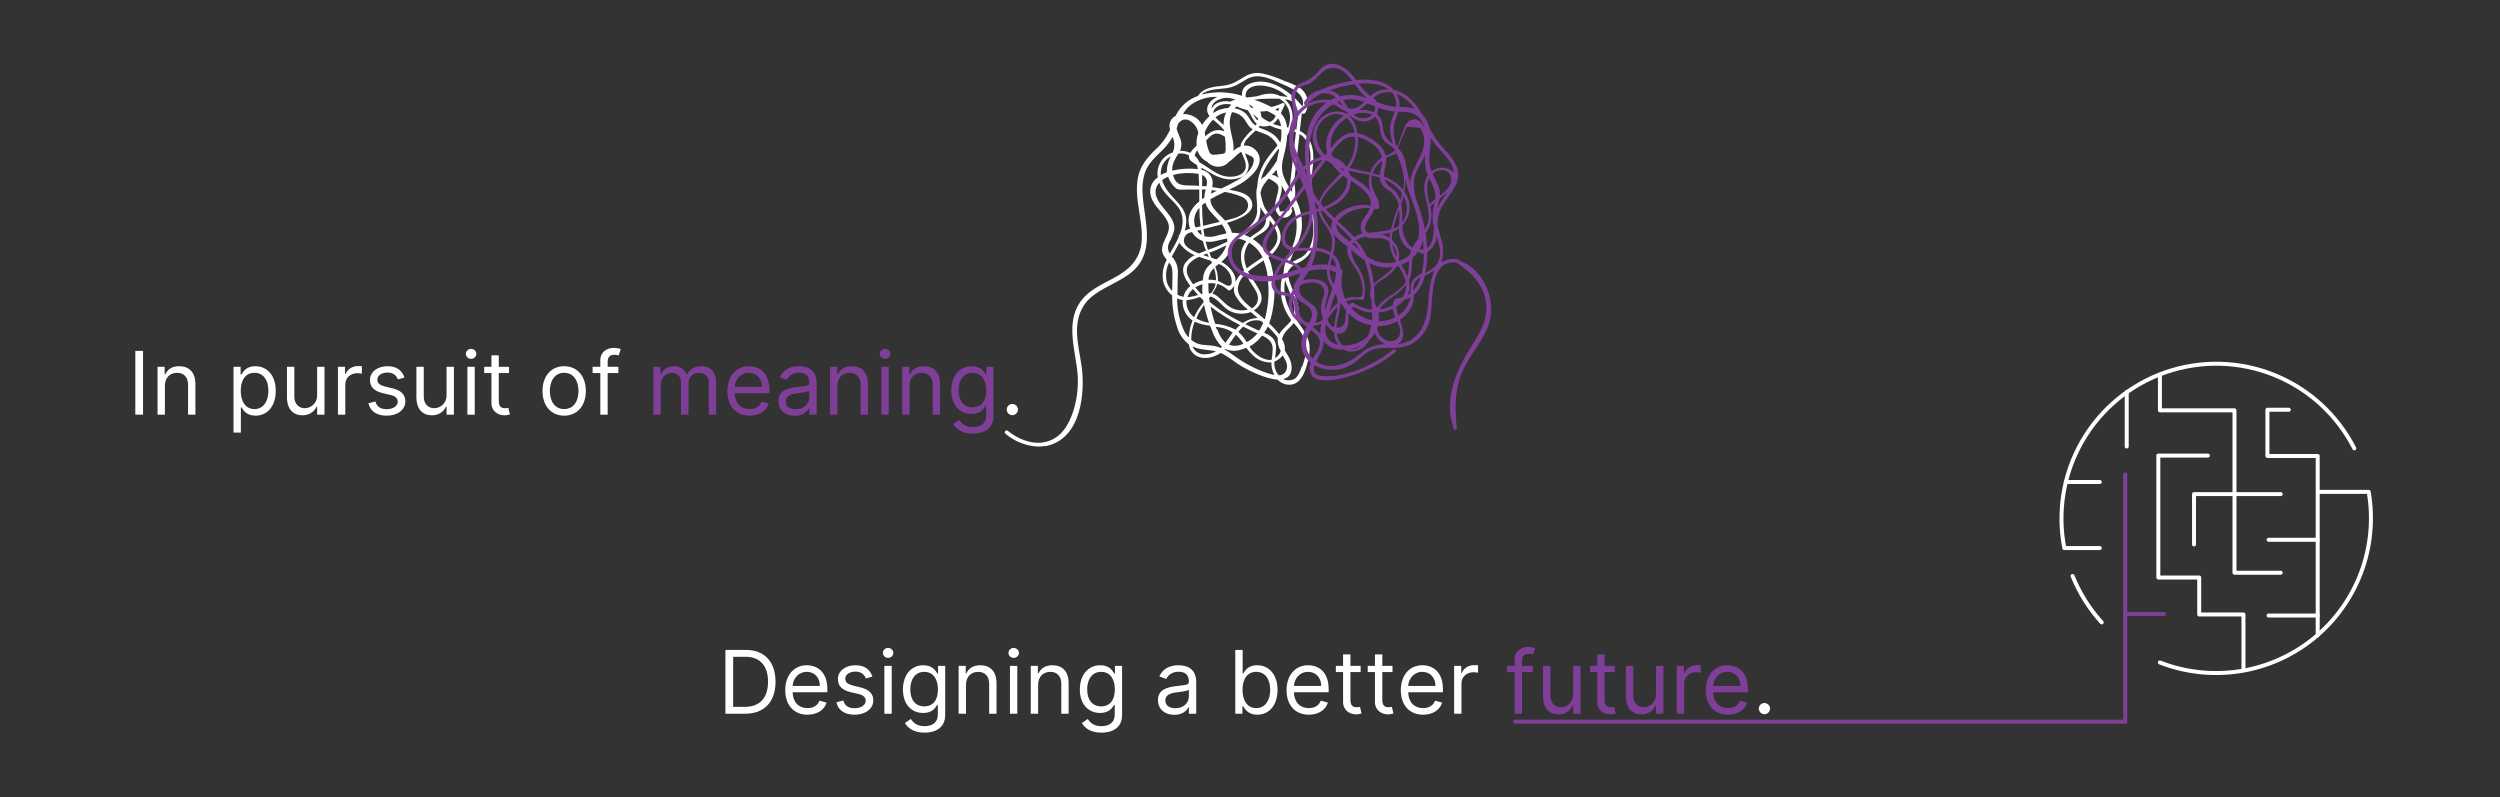 <svg width="627" height="200" viewBox="0 0 627 200" fill="none" xmlns="http://www.w3.org/2000/svg">
<rect x="0" y="0" width="627" height="200" fill="#333333" stroke="none"/>
<path d="M541.7 166.15C548.11 168.646 555.067 169.395 561.862 168.321C568.656 167.246 575.043 164.387 580.369 160.034C585.696 155.682 589.771 149.993 592.178 143.55C594.586 137.106 595.238 130.139 594.07 123.36H581.72" stroke="white" stroke-linecap="round" stroke-linejoin="round"/>
<path d="M519.8 144.46C521.525 148.744 524.001 152.686 527.11 156.1" stroke="white" stroke-linecap="round" stroke-linejoin="round"/>
<path d="M590.46 112.45C586.215 104.104 579.098 97.572 570.418 94.059C561.738 90.546 552.081 90.287 543.226 93.331C534.371 96.375 526.914 102.516 522.229 110.623C517.544 118.731 515.946 128.258 517.73 137.45H526.63" stroke="white" stroke-linecap="round" stroke-linejoin="round"/>
<path d="M574.03 102.76H568.67V114.36H581.28V159.29" stroke="white" stroke-linecap="round" stroke-linejoin="round"/>
<path d="M581.28 135.38H568.96" stroke="white" stroke-linecap="round" stroke-linejoin="round"/>
<path d="M542.72 154H533" stroke="#7F3F98" stroke-linecap="round" stroke-linejoin="round"/>
<path d="M526.63 120.88H518.09" stroke="white" stroke-linecap="round" stroke-linejoin="round"/>
<path d="M581.28 154.37H568.96" stroke="white" stroke-linecap="round" stroke-linejoin="round"/>
<path d="M572 123.92H550.26V136.54" stroke="white" stroke-linecap="round" stroke-linejoin="round"/>
<path d="M541.71 94.06V102.91H560.41V143.64H572" stroke="white" stroke-linecap="round" stroke-linejoin="round"/>
<path d="M562.66 168V154.11H551.56V144.85H541.31V114.26H553.74" stroke="white" stroke-linecap="round" stroke-linejoin="round"/>
<path d="M533.38 98.32V111.98" stroke="white" stroke-linecap="round" stroke-linejoin="round"/>
<path d="M533 119V180.99" stroke="#7F3F98" stroke-linecap="round" stroke-linejoin="round"/>
<path d="M533 181L380 181" stroke="#7F3F98" stroke-linecap="round" stroke-linejoin="round"/>
<path d="M186.875 179C191.75 179 194.5 175.969 194.5 170.969C194.5 166 191.75 163 187.094 163H181.938V179H186.875ZM183.875 177.281V164.719H186.969C190.719 164.719 192.625 167.094 192.625 170.969C192.625 174.875 190.719 177.281 186.75 177.281H183.875ZM202.531 179.25C204.969 179.25 206.75 178.031 207.313 176.219L205.531 175.719C205.063 176.969 203.977 177.594 202.531 177.594C200.367 177.594 198.875 176.195 198.789 173.625H207.5V172.844C207.5 168.375 204.844 166.844 202.344 166.844C199.094 166.844 196.938 169.406 196.938 173.094C196.938 176.781 199.063 179.25 202.531 179.25ZM198.789 172.031C198.914 170.164 200.234 168.5 202.344 168.5C204.344 168.5 205.625 170 205.625 172.031H198.789ZM218.805 169.687C218.227 167.984 216.93 166.844 214.555 166.844C212.023 166.844 210.148 168.281 210.148 170.312C210.148 171.969 211.133 173.078 213.336 173.594L215.336 174.062C216.547 174.344 217.117 174.922 217.117 175.75C217.117 176.781 216.023 177.625 214.305 177.625C212.797 177.625 211.852 176.977 211.523 175.687L209.773 176.125C210.203 178.164 211.883 179.25 214.336 179.25C217.125 179.25 219.023 177.727 219.023 175.656C219.023 173.984 217.977 172.93 215.836 172.406L214.055 171.969C212.633 171.617 211.992 171.141 211.992 170.219C211.992 169.187 213.086 168.437 214.555 168.437C216.164 168.437 216.828 169.328 217.148 170.156L218.805 169.687ZM221.799 179H223.643V167H221.799V179ZM222.736 165C223.455 165 224.049 164.438 224.049 163.75C224.049 163.063 223.455 162.5 222.736 162.5C222.018 162.5 221.424 163.063 221.424 163.75C221.424 164.438 222.018 165 222.736 165ZM231.863 183.75C234.738 183.75 237.051 182.438 237.051 179.344V167H235.27V168.906H235.082C234.676 168.281 233.926 166.844 231.582 166.844C228.551 166.844 226.457 169.25 226.457 172.937C226.457 176.687 228.645 178.812 231.551 178.812C233.895 178.812 234.645 177.438 235.051 176.781H235.207V179.219C235.207 181.219 233.801 182.125 231.863 182.125C229.684 182.125 228.918 180.977 228.426 180.313L226.957 181.344C227.707 182.602 229.184 183.75 231.863 183.75ZM231.801 177.156C229.488 177.156 228.301 175.406 228.301 172.906C228.301 170.469 229.457 168.5 231.801 168.5C234.051 168.5 235.238 170.312 235.238 172.906C235.238 175.562 234.02 177.156 231.801 177.156ZM242.27 171.781C242.27 169.687 243.566 168.5 245.332 168.5C247.043 168.5 248.082 169.617 248.082 171.5V179H249.926V171.375C249.926 168.312 248.293 166.844 245.863 166.844C244.051 166.844 242.926 167.656 242.363 168.875H242.207V167H240.426V179H242.27V171.781ZM253.295 179H255.139V167H253.295V179ZM254.232 165C254.951 165 255.545 164.438 255.545 163.75C255.545 163.063 254.951 162.5 254.232 162.5C253.514 162.5 252.92 163.063 252.92 163.75C252.92 164.438 253.514 165 254.232 165ZM260.359 171.781C260.359 169.687 261.656 168.5 263.422 168.5C265.133 168.5 266.172 169.617 266.172 171.5V179H268.016V171.375C268.016 168.312 266.383 166.844 263.953 166.844C262.141 166.844 261.016 167.656 260.453 168.875H260.297V167H258.516V179H260.359V171.781ZM276.229 183.75C279.104 183.75 281.416 182.438 281.416 179.344V167H279.635V168.906H279.447C279.041 168.281 278.291 166.844 275.947 166.844C272.916 166.844 270.822 169.25 270.822 172.937C270.822 176.687 273.01 178.812 275.916 178.812C278.26 178.812 279.01 177.438 279.416 176.781H279.572V179.219C279.572 181.219 278.166 182.125 276.229 182.125C274.049 182.125 273.283 180.977 272.791 180.313L271.322 181.344C272.072 182.602 273.549 183.75 276.229 183.75ZM276.166 177.156C273.854 177.156 272.666 175.406 272.666 172.906C272.666 170.469 273.822 168.5 276.166 168.5C278.416 168.5 279.604 170.312 279.604 172.906C279.604 175.562 278.385 177.156 276.166 177.156ZM294.51 179.281C296.604 179.281 297.697 178.156 298.072 177.375H298.166V179H300.01V171.094C300.01 167.281 297.104 166.844 295.572 166.844C293.76 166.844 291.697 167.469 290.76 169.656L292.51 170.281C292.916 169.406 293.877 168.469 295.635 168.469C297.33 168.469 298.166 169.367 298.166 170.906V170.969C298.166 171.859 297.26 171.781 295.072 172.063C292.846 172.352 290.416 172.844 290.416 175.594C290.416 177.937 292.229 179.281 294.51 179.281ZM294.791 177.625C293.322 177.625 292.26 176.969 292.26 175.687C292.26 174.281 293.541 173.844 294.979 173.656C295.76 173.562 297.854 173.344 298.166 172.969V174.656C298.166 176.156 296.979 177.625 294.791 177.625ZM309.813 179H311.594V177.156H311.813C312.219 177.812 313 179.25 315.313 179.25C318.313 179.25 320.406 176.844 320.406 173.031C320.406 169.25 318.313 166.844 315.281 166.844C312.938 166.844 312.219 168.281 311.813 168.906H311.656V163H309.813V179ZM311.625 173C311.625 170.312 312.813 168.5 315.063 168.5C317.406 168.5 318.563 170.469 318.563 173C318.563 175.562 317.375 177.594 315.063 177.594C312.844 177.594 311.625 175.719 311.625 173ZM328.258 179.25C330.695 179.25 332.477 178.031 333.039 176.219L331.258 175.719C330.789 176.969 329.703 177.594 328.258 177.594C326.094 177.594 324.602 176.195 324.516 173.625H333.227V172.844C333.227 168.375 330.57 166.844 328.07 166.844C324.82 166.844 322.664 169.406 322.664 173.094C322.664 176.781 324.789 179.25 328.258 179.25ZM324.516 172.031C324.641 170.164 325.961 168.5 328.07 168.5C330.07 168.5 331.352 170 331.352 172.031H324.516ZM341.25 167H338.688V164.125H336.844V167H335.031V168.562H336.844V176.062C336.844 178.156 338.531 179.156 340.094 179.156C340.781 179.156 341.219 179.031 341.469 178.937L341.094 177.281C340.937 177.312 340.688 177.375 340.281 177.375C339.469 177.375 338.688 177.125 338.688 175.562V168.562H341.25V167ZM349.242 167H346.68V164.125H344.836V167H343.023V168.562H344.836V176.062C344.836 178.156 346.523 179.156 348.086 179.156C348.773 179.156 349.211 179.031 349.461 178.937L349.086 177.281C348.93 177.312 348.68 177.375 348.273 177.375C347.461 177.375 346.68 177.125 346.68 175.562V168.562H349.242V167ZM356.918 179.25C359.355 179.25 361.137 178.031 361.699 176.219L359.918 175.719C359.449 176.969 358.363 177.594 356.918 177.594C354.754 177.594 353.262 176.195 353.176 173.625H361.887V172.844C361.887 168.375 359.23 166.844 356.73 166.844C353.48 166.844 351.324 169.406 351.324 173.094C351.324 176.781 353.449 179.25 356.918 179.25ZM353.176 172.031C353.301 170.164 354.621 168.5 356.73 168.5C358.73 168.5 360.012 170 360.012 172.031H353.176ZM364.691 179H366.535V171.406C366.535 169.781 367.816 168.594 369.566 168.594C370.059 168.594 370.566 168.688 370.691 168.719V166.844C370.48 166.828 369.996 166.812 369.723 166.812C368.285 166.812 367.035 167.625 366.598 168.812H366.473V167H364.691V179ZM442.52 179.125C443.293 179.125 443.926 178.492 443.926 177.719C443.926 176.945 443.293 176.312 442.52 176.312C441.746 176.312 441.113 176.945 441.113 177.719C441.113 178.492 441.746 179.125 442.52 179.125Z" fill="white"/>
<path d="M384.408 167H381.721V165.781C381.721 164.594 382.221 163.969 383.439 163.969C383.971 163.969 384.283 164.094 384.471 164.156L385.002 162.562C384.721 162.437 384.158 162.25 383.252 162.25C381.533 162.25 379.877 163.281 379.877 165.344V167H377.939V168.562H379.877V179H381.721V168.562H384.408V167ZM394.555 174.094C394.555 176.344 392.836 177.375 391.461 177.375C389.93 177.375 388.836 176.25 388.836 174.5V167H386.992V174.625C386.992 177.687 388.617 179.156 390.867 179.156C392.68 179.156 393.867 178.187 394.43 176.969H394.555V179H396.398V167H394.555V174.094ZM404.994 167H402.432V164.125H400.588V167H398.775V168.562H400.588V176.062C400.588 178.156 402.275 179.156 403.838 179.156C404.525 179.156 404.963 179.031 405.213 178.937L404.838 177.281C404.682 177.312 404.432 177.375 404.025 177.375C403.213 177.375 402.432 177.125 402.432 175.562V168.562H404.994V167ZM415.33 174.094C415.33 176.344 413.611 177.375 412.236 177.375C410.705 177.375 409.611 176.25 409.611 174.5V167H407.768V174.625C407.768 177.687 409.393 179.156 411.643 179.156C413.455 179.156 414.643 178.187 415.205 176.969H415.33V179H417.174V167H415.33V174.094ZM420.551 179H422.395V171.406C422.395 169.781 423.676 168.594 425.426 168.594C425.918 168.594 426.426 168.688 426.551 168.719V166.844C426.34 166.828 425.855 166.812 425.582 166.812C424.145 166.812 422.895 167.625 422.457 168.812H422.332V167H420.551V179ZM433.402 179.25C435.84 179.25 437.621 178.031 438.184 176.219L436.402 175.719C435.934 176.969 434.848 177.594 433.402 177.594C431.238 177.594 429.746 176.195 429.66 173.625H438.371V172.844C438.371 168.375 435.715 166.844 433.215 166.844C429.965 166.844 427.809 169.406 427.809 173.094C427.809 176.781 429.934 179.25 433.402 179.25ZM429.66 172.031C429.785 170.164 431.105 168.5 433.215 168.5C435.215 168.5 436.496 170 436.496 172.031H429.66Z" fill="#7F3F98"/>
<path d="M35.875 88H33.938V104H35.875V88ZM41.353 96.781C41.353 94.688 42.65 93.5 44.416 93.5C46.127 93.5 47.166 94.617 47.166 96.5V104H49.01V96.375C49.01 93.312 47.377 91.844 44.947 91.844C43.135 91.844 42.01 92.656 41.447 93.875H41.291V92H39.51V104H41.353V96.781ZM58.566 108.5H60.41V102.156H60.566C60.973 102.812 61.754 104.25 64.066 104.25C67.066 104.25 69.16 101.844 69.16 98.031C69.16 94.25 67.066 91.844 64.035 91.844C61.691 91.844 60.973 93.281 60.566 93.906H60.348V92H58.566V108.5ZM60.379 98C60.379 95.312 61.566 93.5 63.816 93.5C66.16 93.5 67.316 95.469 67.316 98C67.316 100.562 66.129 102.594 63.816 102.594C61.598 102.594 60.379 100.719 60.379 98ZM79.535 99.094C79.535 101.344 77.816 102.375 76.441 102.375C74.91 102.375 73.816 101.25 73.816 99.5V92H71.973V99.625C71.973 102.687 73.598 104.156 75.848 104.156C77.66 104.156 78.848 103.187 79.41 101.969H79.535V104H81.379V92H79.535V99.094ZM84.756 104H86.6V96.406C86.6 94.781 87.881 93.594 89.631 93.594C90.123 93.594 90.631 93.688 90.756 93.719V91.844C90.545 91.828 90.061 91.812 89.787 91.812C88.35 91.812 87.1 92.625 86.662 93.812H86.537V92H84.756V104ZM101.441 94.688C100.863 92.984 99.566 91.844 97.191 91.844C94.66 91.844 92.785 93.281 92.785 95.312C92.785 96.969 93.769 98.078 95.973 98.594L97.973 99.062C99.184 99.344 99.754 99.922 99.754 100.75C99.754 101.781 98.66 102.625 96.941 102.625C95.434 102.625 94.488 101.977 94.16 100.687L92.41 101.125C92.84 103.164 94.519 104.25 96.973 104.25C99.762 104.25 101.66 102.727 101.66 100.656C101.66 98.984 100.613 97.93 98.473 97.406L96.691 96.969C95.269 96.617 94.629 96.141 94.629 95.219C94.629 94.188 95.723 93.438 97.191 93.438C98.801 93.438 99.465 94.328 99.785 95.156L101.441 94.688ZM111.998 99.094C111.998 101.344 110.279 102.375 108.904 102.375C107.373 102.375 106.279 101.25 106.279 99.5V92H104.436V99.625C104.436 102.687 106.061 104.156 108.311 104.156C110.123 104.156 111.311 103.187 111.873 101.969H111.998V104H113.842V92H111.998V99.094ZM117.219 104H119.063V92H117.219V104ZM118.156 90C118.875 90 119.469 89.438 119.469 88.75C119.469 88.062 118.875 87.5 118.156 87.5C117.437 87.5 116.844 88.062 116.844 88.75C116.844 89.438 117.437 90 118.156 90ZM127.658 92H125.096V89.125H123.252V92H121.439V93.562H123.252V101.062C123.252 103.156 124.939 104.156 126.502 104.156C127.189 104.156 127.627 104.031 127.877 103.937L127.502 102.281C127.346 102.312 127.096 102.375 126.689 102.375C125.877 102.375 125.096 102.125 125.096 100.562V93.562H127.658V92ZM141.494 104.25C144.744 104.25 146.932 101.781 146.932 98.062C146.932 94.312 144.744 91.844 141.494 91.844C138.244 91.844 136.057 94.312 136.057 98.062C136.057 101.781 138.244 104.25 141.494 104.25ZM141.494 102.594C139.025 102.594 137.9 100.469 137.9 98.062C137.9 95.656 139.025 93.5 141.494 93.5C143.963 93.5 145.088 95.656 145.088 98.062C145.088 100.469 143.963 102.594 141.494 102.594ZM155.09 92H152.402V90.781C152.402 89.594 152.902 88.969 154.121 88.969C154.652 88.969 154.965 89.094 155.152 89.156L155.684 87.562C155.402 87.438 154.84 87.25 153.934 87.25C152.215 87.25 150.559 88.281 150.559 90.344V92H148.621V93.562H150.559V104H152.402V93.562H155.09V92ZM253.893 104.125C254.666 104.125 255.299 103.492 255.299 102.719C255.299 101.945 254.666 101.312 253.893 101.312C253.119 101.312 252.486 101.945 252.486 102.719C252.486 103.492 253.119 104.125 253.893 104.125Z" fill="white"/>
<path d="M163.861 104H165.705V96.5C165.705 94.742 166.986 93.5 168.424 93.5C169.822 93.5 170.799 94.414 170.799 95.781V104H172.674V96.188C172.674 94.641 173.643 93.5 175.33 93.5C176.643 93.5 177.768 94.195 177.768 95.969V104H179.611V95.969C179.611 93.148 178.096 91.844 175.955 91.844C174.236 91.844 172.979 92.633 172.361 93.875H172.236C171.643 92.594 170.596 91.844 169.018 91.844C167.455 91.844 166.299 92.594 165.799 93.875H165.643V92H163.861V104ZM188.014 104.25C190.451 104.25 192.232 103.031 192.795 101.219L191.014 100.719C190.545 101.969 189.459 102.594 188.014 102.594C185.85 102.594 184.357 101.195 184.271 98.625H192.982V97.844C192.982 93.375 190.326 91.844 187.826 91.844C184.576 91.844 182.42 94.406 182.42 98.094C182.42 101.781 184.545 104.25 188.014 104.25ZM184.271 97.031C184.396 95.164 185.717 93.5 187.826 93.5C189.826 93.5 191.107 95 191.107 97.031H184.271ZM199.318 104.281C201.412 104.281 202.506 103.156 202.881 102.375H202.975V104H204.818V96.094C204.818 92.281 201.912 91.844 200.381 91.844C198.568 91.844 196.506 92.469 195.568 94.656L197.318 95.281C197.725 94.406 198.686 93.469 200.443 93.469C202.139 93.469 202.975 94.367 202.975 95.906V95.969C202.975 96.859 202.068 96.781 199.881 97.062C197.654 97.352 195.225 97.844 195.225 100.594C195.225 102.937 197.037 104.281 199.318 104.281ZM199.6 102.625C198.131 102.625 197.068 101.969 197.068 100.687C197.068 99.281 198.35 98.844 199.787 98.656C200.568 98.562 202.662 98.344 202.975 97.969V99.656C202.975 101.156 201.787 102.625 199.6 102.625ZM210.027 96.781C210.027 94.688 211.324 93.5 213.09 93.5C214.801 93.5 215.84 94.617 215.84 96.5V104H217.684V96.375C217.684 93.312 216.051 91.844 213.621 91.844C211.809 91.844 210.684 92.656 210.121 93.875H209.965V92H208.184V104H210.027V96.781ZM221.053 104H222.896V92H221.053V104ZM221.99 90C222.709 90 223.303 89.438 223.303 88.75C223.303 88.062 222.709 87.5 221.99 87.5C221.271 87.5 220.678 88.062 220.678 88.75C220.678 89.438 221.271 90 221.99 90ZM228.117 96.781C228.117 94.688 229.414 93.5 231.18 93.5C232.891 93.5 233.93 94.617 233.93 96.5V104H235.773V96.375C235.773 93.312 234.141 91.844 231.711 91.844C229.898 91.844 228.773 92.656 228.211 93.875H228.055V92H226.273V104H228.117V96.781ZM243.986 108.75C246.861 108.75 249.174 107.438 249.174 104.344V92H247.393V93.906H247.205C246.799 93.281 246.049 91.844 243.705 91.844C240.674 91.844 238.58 94.25 238.58 97.938C238.58 101.687 240.768 103.812 243.674 103.812C246.018 103.812 246.768 102.438 247.174 101.781H247.33V104.219C247.33 106.219 245.924 107.125 243.986 107.125C241.807 107.125 241.041 105.977 240.549 105.313L239.08 106.344C239.83 107.602 241.307 108.75 243.986 108.75ZM243.924 102.156C241.611 102.156 240.424 100.406 240.424 97.906C240.424 95.469 241.58 93.5 243.924 93.5C246.174 93.5 247.361 95.312 247.361 97.906C247.361 100.562 246.143 102.156 243.924 102.156Z" fill="#7F3F98"/>
<path d="M325.034 80.074C325.604 79.043 325.788 77.845 325.554 76.692C325.014 73.709 323.036 71.123 322.986 68.179C323.455 67.281 324.201 66.556 325.114 66.11C326.226 65.677 327.224 64.997 328.031 64.121C332.507 58.74 328.361 51.122 328.89 45.045C329.19 41.574 330.189 37.745 328.071 34.612C327.555 33.841 326.836 33.225 325.993 32.832C326.093 31.907 326.203 30.982 326.303 30.057C326.363 29.54 326.453 28.973 326.483 28.406C326.547 28.462 326.622 28.503 326.704 28.526C326.786 28.549 326.871 28.555 326.955 28.541C327.039 28.528 327.119 28.496 327.189 28.449C327.26 28.401 327.319 28.339 327.362 28.267C327.955 27.265 328.154 26.08 327.92 24.94C327.685 23.801 327.034 22.789 326.093 22.1C324.904 21.363 323.625 20.782 322.287 20.37C320.408 19.486 318.434 18.818 316.403 18.381C315.03 18.143 313.617 18.389 312.407 19.077C310.529 20.161 309.24 21.185 306.962 21.464C304.504 21.762 301.877 21.881 300.438 24.07C298.122 24.859 296.197 26.499 295.054 28.654C294.984 28.794 294.924 28.933 294.854 29.072C294.719 29.136 294.589 29.209 294.464 29.291C293.973 29.639 293.61 30.138 293.43 30.71C293.249 31.283 293.262 31.899 293.465 32.464L293.385 32.653C292.524 34.507 291.293 36.168 289.769 37.536C287.631 39.605 285.983 41.654 285.423 44.409C284.334 49.769 286.722 55.09 286.332 60.461C286.072 64.111 284.174 66.846 280.678 68.955C278.02 70.556 274.973 71.749 272.686 73.769C267.141 78.662 269.139 85.703 270.018 91.731C270.636 95.547 270.345 99.454 269.169 103.138C268.09 106.401 266.172 110.1 261.876 110.906C261.147 111.045 261.457 111.99 262.186 111.901C271.417 110.16 272.176 97.907 271.247 91.711C270.538 86.797 268.819 81.218 271.846 76.583C274.324 72.794 279.539 71.471 283.215 68.736C290.129 63.594 287.022 55.637 286.582 48.924C286.393 47.064 286.573 45.185 287.111 43.394C287.911 41.057 289.729 39.416 291.547 37.645C292.543 36.667 293.395 35.551 294.075 34.334C294.165 34.562 294.254 34.791 294.324 35.02C294.651 36.088 294.573 37.238 294.105 38.252C293.439 38.468 292.819 38.805 292.276 39.247C291.523 39.876 290.951 40.692 290.617 41.613C290.284 42.533 290.201 43.525 290.378 44.488C289.608 44.988 289.023 45.726 288.713 46.588C288.403 47.45 288.384 48.389 288.66 49.262C289.329 51.788 291.997 53.449 292.946 55.846C294.085 58.711 290.338 61.137 291.767 63.912C292.004 64.352 292.293 64.763 292.626 65.136C291.714 66.78 291.389 68.684 291.707 70.536C292.053 71.942 292.853 73.197 293.985 74.107C293.95 77.132 294.482 80.137 295.553 82.968C296.112 84.305 297.007 85.476 298.151 86.37C298.217 86.917 298.402 87.444 298.691 87.915C298.981 88.385 299.369 88.787 299.829 89.095C301.737 90.358 304.355 89.722 306.123 88.538C306.323 88.618 306.512 88.697 306.712 88.796C308.411 89.672 309.819 90.945 311.448 91.91C313.076 92.874 317.332 95.013 320.439 95.222C320.858 95.672 321.377 96.019 321.954 96.237C322.532 96.454 323.151 96.536 323.766 96.475C326.303 96.176 327.242 93.372 327.842 91.293C328.841 87.981 328.761 85.326 326.703 82.451C326.133 81.576 325.564 80.82 325.034 80.074ZM324.395 79.149C322.925 77.174 322.124 74.784 322.107 72.326C322.111 71.62 322.175 70.914 322.297 70.218C323.176 73.212 325.334 76.325 324.395 79.149ZM321.977 67.602C321.969 67.774 321.969 67.947 321.977 68.119C321.474 69.463 321.211 70.883 321.198 72.316C321.156 75.193 322.096 77.999 323.865 80.273L323.815 80.362C322.956 81.586 321.548 82.501 320.818 83.814C320.051 82.842 319.206 81.934 318.291 81.099C318.441 80.711 318.581 80.333 318.691 79.945C319.92 75.504 319.961 70.82 318.81 66.359C318.628 65.713 318.391 65.084 318.101 64.479C319.385 63.59 320.378 62.345 320.958 60.899C322.087 57.477 318.96 54.931 317.222 52.136C316.69 50.935 316.323 49.667 316.133 48.367C316.274 47.538 316.617 46.756 317.132 46.089C317.442 45.651 317.776 45.229 318.131 44.826C318.471 44.826 318.75 45.075 319.39 45.473C320.788 46.338 320.778 46.845 320.469 48.337C320.213 49.204 320.003 50.084 319.839 50.973C319.754 51.499 319.781 52.037 319.921 52.551C320.06 53.066 320.308 53.545 320.649 53.956C320.915 54.238 321.258 54.435 321.635 54.526C322.012 54.616 322.408 54.595 322.773 54.465C323.139 54.336 323.458 54.103 323.693 53.795C323.928 53.488 324.068 53.119 324.095 52.733C324.098 52.697 324.093 52.66 324.082 52.625C324.07 52.59 324.052 52.558 324.028 52.53C324.003 52.502 323.974 52.48 323.941 52.464C323.908 52.447 323.872 52.437 323.835 52.435C323.986 52.187 324.117 51.928 324.225 51.659C324.493 52.279 324.703 52.921 324.854 53.579C325.457 56.19 325.269 58.92 324.315 61.426C323.516 63.505 322.187 65.404 321.977 67.602ZM317.062 83.446C317.396 82.954 317.693 82.439 317.951 81.904C318.814 82.666 319.594 83.516 320.279 84.44C320.349 84.54 320.419 84.649 320.479 84.759C320.334 85.895 320.596 87.047 321.218 88.011C321.123 88.373 320.952 88.712 320.719 89.005C320.468 89.331 320.156 89.605 319.799 89.811C319.879 88.976 320.009 88.13 320.049 87.265C320.129 85.077 318.74 84.192 317.052 83.456L317.062 83.446ZM324.055 46.984C324.055 47.382 324.055 47.78 324.055 48.178C322.976 46.378 321.698 44.538 321.538 42.479C321.378 40.42 322.247 38.501 322.537 36.462C322.657 35.736 322.767 34.91 322.816 34.055C322.966 33.786 323.106 33.518 323.246 33.239C323.386 32.961 323.386 32.951 323.446 32.802C323.974 32.879 324.496 32.998 325.004 33.16L323.506 46.627C323.466 46.925 323.785 47.044 324.045 46.995L324.055 46.984ZM323.386 52.753L321.008 53.071L320.639 51.639C320.654 51.032 320.751 50.43 320.928 49.849C321.088 49.173 321.338 48.516 321.428 47.86C321.486 47.397 321.486 46.93 321.428 46.467C322.137 47.86 323.006 49.212 323.716 50.615C323.528 51.304 323.408 52.011 323.356 52.723C323.357 52.737 323.36 52.75 323.366 52.763L323.386 52.753ZM318.391 55.21C319.39 56.532 320.389 57.945 320.389 59.566C320.389 61.187 319.2 62.55 317.781 63.733C316.921 62.202 315.697 60.904 314.215 59.954L314.385 59.805C315.634 58.81 317.452 58.184 318.171 56.821C318.404 56.321 318.478 55.762 318.381 55.22L318.391 55.21ZM314.475 77.816C315.227 77.39 315.822 76.734 316.173 75.947C316.347 75.506 316.425 75.033 316.403 74.56C316.38 74.087 316.258 73.624 316.043 73.202C315.254 71.391 313.905 69.86 312.986 68.109C313.604 67.596 314.247 67.115 314.914 66.667C315.564 66.23 316.243 65.782 316.912 65.315C317.6 67.043 317.982 68.877 318.041 70.735C318.322 73.859 318.045 77.007 317.222 80.034L317.062 79.985C316.063 79.109 315.154 78.363 314.475 77.816ZM316.822 80.969C316.593 81.527 316.319 82.066 316.003 82.58C315.933 82.7 315.833 82.809 315.753 82.919L315.384 82.76C314.385 82.302 313.326 81.815 312.307 81.317C312.844 80.872 313.482 80.563 314.166 80.417C314.85 80.272 315.559 80.294 316.233 80.482L316.822 80.969ZM302.946 62.659V62.589C302.716 61.933 302.536 61.277 302.367 60.6C303.293 60.719 304.234 60.651 305.134 60.401C306.133 60.173 306.942 59.954 307.791 59.815C307.812 60.086 307.812 60.359 307.791 60.63C306.862 61.078 305.973 61.475 305.214 61.814C304.454 62.152 303.735 62.391 302.946 62.659ZM303.186 64.459L302.297 64.161L301.737 63.962L302.736 63.574L303.186 64.459ZM301.188 57.646C301.248 58.091 301.314 58.532 301.387 58.969C300.935 58.687 300.55 58.311 300.259 57.865L301.188 57.646ZM299.819 57.04C299.615 56.536 299.503 56.001 299.489 55.458C299.488 54.227 299.96 53.042 300.808 52.146C300.808 53.698 300.908 55.249 301.068 56.791L299.819 57.04ZM301.377 42.599C301.377 42.41 301.308 42.211 301.258 42.022C302.077 42.489 302.926 42.947 303.685 43.404C305.733 44.647 308.181 45.503 310.678 44.667C311.126 44.569 311.548 44.376 311.913 44.1C312.279 43.824 312.58 43.473 312.797 43.071C313.013 42.668 313.14 42.224 313.167 41.768C313.195 41.312 313.123 40.856 312.956 40.43C312.736 39.734 312.437 39.078 312.217 38.441L312.836 38.72C314.505 39.446 314.674 39.625 314.275 41.166C313.965 41.966 313.485 42.689 312.866 43.285C312.2 43.942 311.459 44.519 310.658 45.005C309.255 45.837 307.807 46.594 306.323 47.273C305.57 47.14 304.814 47.028 304.055 46.935C304.055 46.855 304.055 46.776 304.055 46.696C304.169 46.249 304.188 45.784 304.111 45.33C304.034 44.875 303.863 44.442 303.608 44.057C303.353 43.672 303.021 43.345 302.631 43.095C302.242 42.846 301.805 42.68 301.347 42.608L301.377 42.599ZM307.182 48.128C308.572 48.367 309.935 48.747 311.248 49.262C313.246 50.098 313.605 51.967 312.087 53.4C311.079 54.17 309.906 54.701 308.66 54.951L307.252 55.329C306.393 54.334 305.364 53.489 304.564 52.475C303.946 51.778 303.593 50.888 303.565 49.958C304.729 49.292 305.926 48.684 307.152 48.138L307.182 48.128ZM303.725 48.586C303.785 48.297 303.845 47.999 303.905 47.691L305.184 47.83C304.664 48.079 304.175 48.337 303.695 48.596L303.725 48.586ZM301.487 43.882C302.836 44.538 302.836 45.602 302.576 46.726L301.487 46.676C301.487 45.791 301.547 44.876 301.487 43.882ZM301.487 47.522H302.396C302.307 47.83 302.227 48.128 302.167 48.427C302.094 48.787 302.06 49.154 302.067 49.521L301.457 49.948C301.457 49.557 301.457 49.169 301.457 48.785C301.417 48.447 301.427 48.009 301.487 47.561V47.522ZM302.267 50.804C302.836 52.673 304.544 54.016 305.923 55.627C304.624 55.936 303.326 56.234 302.037 56.562L301.727 56.632C301.557 54.911 301.497 53.191 301.477 51.46C301.687 51.271 301.947 51.052 302.227 50.843L302.267 50.804ZM306.443 56.274C306.858 56.825 307.194 57.431 307.442 58.074C307.501 58.233 307.531 58.392 307.581 58.551C306.932 58.661 306.273 58.82 305.583 58.999C304.471 59.421 303.261 59.514 302.097 59.268C301.984 58.671 301.887 58.067 301.807 57.457L306.443 56.274ZM311.288 63.594C311.137 65.074 311.397 66.567 312.037 67.91C311.114 68.691 310.362 69.653 309.829 70.735C310.149 68.806 308.361 66.757 306.333 65.673C307.236 64.955 307.969 64.049 308.481 63.017C308.812 62.309 309.015 61.548 309.08 60.769C309.619 60.481 310.149 60.173 310.678 59.854C311.194 59.962 311.697 60.126 312.177 60.342L312.567 60.531C311.828 61.412 311.369 62.492 311.248 63.634L311.288 63.594ZM313.286 60.859C314.737 61.737 315.906 63.01 316.652 64.529C315.903 65.056 315.124 65.523 314.435 66.021C313.745 66.518 313.276 66.846 312.696 67.314C312.582 67.047 312.482 66.775 312.397 66.498C312.078 65.565 311.989 64.569 312.138 63.594C312.288 62.619 312.671 61.695 313.256 60.899L313.286 60.859ZM304.814 66.886C305.084 66.647 305.374 66.428 305.683 66.2L305.893 66.289C307.008 66.796 307.92 67.661 308.481 68.746C308.84 69.462 309.48 71.889 307.971 71.65C307.192 71.521 306.323 70.715 305.443 70.457C305.501 69.245 305.275 68.036 304.784 66.926L304.814 66.886ZM305.214 62.619C305.963 62.291 306.762 61.933 307.561 61.545C307.132 62.887 306.311 64.071 305.204 64.947L305.064 65.066C304.654 64.907 304.235 64.768 303.825 64.628C303.632 64.211 303.449 63.79 303.276 63.365C303.955 63.146 304.624 62.898 305.184 62.659L305.214 62.619ZM304.984 70.307C304.359 70.186 303.722 70.133 303.086 70.148C303.141 69.327 303.421 68.536 303.895 67.861C304.06 67.633 304.244 67.421 304.444 67.224C304.826 68.22 304.999 69.282 304.954 70.347L304.984 70.307ZM305.324 71.192C306.317 71.478 307.223 72.004 307.961 72.724C308.053 72.798 308.168 72.838 308.286 72.838C308.404 72.838 308.518 72.798 308.61 72.724C309.002 72.404 309.325 72.008 309.559 71.561C309.369 72.36 309.435 73.198 309.749 73.957C310.526 75.409 311.631 76.662 312.976 77.618C312.312 77.814 311.618 77.884 310.928 77.826C308.381 77.558 307.282 76.026 305.663 74.594C305.202 74.145 304.646 73.805 304.035 73.599C304.265 73.281 304.484 72.953 304.684 72.605C304.952 72.178 305.157 71.716 305.294 71.232L305.324 71.192ZM310.519 71.869C310.778 70.632 311.437 69.514 312.397 68.686C313.022 69.879 313.716 71.034 314.475 72.147C315.294 73.381 315.883 74.644 315.194 76.126C314.914 76.65 314.473 77.072 313.935 77.329C312.177 75.768 310.159 74.176 310.479 71.909L310.519 71.869ZM314.924 58.561C314.446 58.862 313.989 59.194 313.556 59.556C313.083 59.307 312.592 59.094 312.087 58.919C313.105 58.217 314.025 57.385 314.824 56.443C315.744 55.247 316.195 53.759 316.093 52.256C316.093 52.166 316.093 52.067 316.093 51.977C316.459 52.619 316.866 53.237 317.312 53.827C317.448 54.093 317.526 54.385 317.542 54.683C317.562 56.712 316.473 57.557 314.894 58.601L314.924 58.561ZM315.344 46.676C315.149 47.385 315.068 48.12 315.104 48.854C315.104 48.994 315.104 49.123 315.104 49.262C315.261 50.582 315.321 51.912 315.284 53.24C315.064 55.419 313.286 57.219 311.188 58.611H311.098C310.402 58.442 309.686 58.365 308.97 58.382C308.725 57.479 308.308 56.632 307.741 55.886C310.818 55.001 315.733 53.091 313.546 49.779C312.547 48.297 310.039 47.929 308.241 47.561C309.217 47.126 310.171 46.641 311.098 46.109C313.765 44.508 317.272 41.316 315.434 38.282C315.068 37.699 314.551 37.225 313.938 36.91C313.324 36.594 312.636 36.45 311.947 36.492C312.027 36.01 312.218 35.554 312.507 35.159C313.243 34.284 314.052 33.473 314.924 32.732C316.303 33.339 317.921 33.627 319.04 34.721C319.595 35.221 320.052 35.818 320.389 36.482C319.52 37.566 318.601 38.64 317.831 39.734C316.335 41.776 315.461 44.203 315.314 46.726L315.344 46.676ZM308.461 30.127C308.518 29.438 308.697 28.764 308.99 28.137C309.647 28.206 310.281 28.421 310.845 28.765C311.408 29.109 311.887 29.574 312.247 30.127C312.571 30.679 312.924 31.213 313.306 31.728C313.567 32.004 313.866 32.242 314.195 32.434C313.114 33.364 312.175 34.446 311.408 35.646C311.239 35.992 311.141 36.367 311.118 36.75C310.453 36.984 309.843 37.353 309.33 37.834C309.33 37.655 309.33 37.476 309.38 37.307C309.48 34.93 308.231 32.573 308.431 30.166L308.461 30.127ZM306.962 30.037C306.9 30.468 306.877 30.904 306.892 31.34C306.413 30.892 305.893 30.465 305.374 29.997C305.182 29.823 305.002 29.637 304.834 29.44C305.579 28.841 306.455 28.426 307.392 28.227H307.491C307.225 28.82 307.037 29.445 306.932 30.087L306.962 30.037ZM307.432 37.258C307.312 38.65 307.362 38.481 305.483 38.72C303.605 38.958 303.485 38.809 302.986 37.307C302.768 36.626 302.607 35.927 302.506 35.219C302.786 34.92 303.076 34.632 303.386 34.353C304.454 33.22 305.743 33.239 307.242 34.353V34.602C307.386 35.493 307.436 36.396 307.392 37.297L307.432 37.258ZM306.253 27.381C305.541 27.613 304.868 27.948 304.255 28.376C304.444 26.715 306.323 25.91 308.251 26.128C308.443 26.154 308.634 26.194 308.82 26.248C308.554 26.495 308.313 26.768 308.101 27.063C307.462 27.101 306.831 27.221 306.223 27.421L306.253 27.381ZM315.474 29.689C315.485 29.851 315.485 30.014 315.474 30.176L315.224 30.067C314.826 29.58 314.49 29.045 314.225 28.476C314.62 28.901 315.037 29.306 315.474 29.689V29.689ZM313.755 26.974C313.566 26.745 313.366 26.496 313.196 26.218C313.678 26.403 314.11 26.7 314.455 27.083C314.215 27.043 313.985 26.974 313.755 26.974ZM320.649 27.58C320.649 27.68 320.569 27.769 320.529 27.869C320.309 27.71 320.079 27.55 319.839 27.401C320.192 27.295 320.525 27.173 320.838 27.033L320.649 27.58ZM321.268 31.648C320.767 31.545 320.273 31.408 319.789 31.24L319.28 31.041C319.784 30.673 320.212 30.21 320.539 29.679L320.609 29.759C320.972 30.322 321.198 30.962 321.268 31.628V31.648ZM319.949 29.072C319.889 29.172 319.849 29.271 319.789 29.371C319.651 29.663 319.455 29.924 319.213 30.139C318.971 30.354 318.688 30.519 318.381 30.624C317.682 30.268 317.013 29.856 316.383 29.39C316.35 28.904 316.246 28.425 316.073 27.968C316.645 27.961 317.215 27.917 317.781 27.839C318.554 28.149 319.282 28.557 319.949 29.052V29.072ZM317.472 31.688C317.792 31.656 318.107 31.585 318.411 31.479C319.314 31.903 320.258 32.236 321.228 32.474H321.368C321.368 32.891 321.368 33.309 321.368 33.687C321.358 34.284 321.305 34.879 321.208 35.467L321.038 35.696C320.662 35.024 320.176 34.419 319.6 33.906C318.677 33.182 317.626 32.636 316.503 32.295C316.203 32.185 315.943 32.066 315.693 31.937C315.783 31.803 315.864 31.664 315.933 31.519C316.424 31.701 316.953 31.759 317.472 31.688ZM321.338 28.505L321.228 28.416C321.558 27.71 321.847 26.994 322.167 26.427C322.201 26.343 322.208 26.252 322.186 26.165C322.165 26.078 322.117 25.999 322.048 25.941C321.98 25.883 321.894 25.847 321.805 25.84C321.715 25.832 321.625 25.853 321.548 25.899C320.689 26.308 319.788 26.621 318.86 26.834C317.467 26.104 316.017 25.485 314.525 24.985C315.851 24.827 317.185 24.747 318.521 24.746C319.12 24.746 319.949 24.746 320.798 24.746C321.002 24.843 321.199 24.952 321.388 25.074C322.19 25.689 322.808 26.511 323.174 27.451C323.541 28.39 323.641 29.412 323.466 30.405C323.405 30.944 323.284 31.474 323.106 31.986L322.776 31.927C322.699 30.652 322.18 29.443 321.308 28.505H321.338ZM320.679 37.278C320.721 37.421 320.754 37.567 320.778 37.715C320.579 38.57 320.389 39.416 320.249 40.281C319.389 41.706 318.385 43.039 317.252 44.259C316.881 44.449 316.543 44.697 316.253 44.995C316.902 42.071 318.82 39.724 320.659 37.287L320.679 37.278ZM320.159 42.589C320.244 43.292 320.412 43.983 320.659 44.647C320.22 44.179 319.613 43.904 318.97 43.882C319.37 43.474 319.769 43.046 320.129 42.599L320.159 42.589ZM323.756 32.096C324.535 29.719 324.395 26.874 322.387 25.024L322.227 24.895C322.913 24.946 323.577 25.157 324.165 25.512C324.982 26.303 325.479 27.364 325.564 28.495C325.56 29.164 325.49 29.83 325.354 30.485L325.134 32.474C324.672 32.324 324.202 32.201 323.726 32.106L323.756 32.096ZM321.038 24.079C319.15 23.085 317.152 23.512 315.144 24.159C314.355 24.239 313.576 24.328 312.796 24.447L312.437 24.338C312.344 23.794 312.455 23.235 312.746 22.767C313.406 21.772 314.854 21.454 315.983 21.434C318.592 21.518 321.08 22.552 322.976 24.338C322.326 24.213 321.669 24.13 321.008 24.089L321.038 24.079ZM312.946 27.63C313.725 28.694 314.185 30.186 315.184 31.041C315.113 31.192 315.033 31.338 314.944 31.479C314.4 31.124 313.94 30.656 313.595 30.107C313.292 29.534 312.919 28.999 312.487 28.515C311.697 27.782 310.699 27.309 309.629 27.163C309.783 26.987 309.954 26.827 310.139 26.685C311.03 27.105 311.964 27.426 312.926 27.64L312.946 27.63ZM308.95 25.243C308.879 25.257 308.813 25.291 308.76 25.34C308.707 25.389 308.669 25.452 308.65 25.522C307.529 25.248 306.348 25.353 305.294 25.82C304.681 26.138 304.187 26.643 303.885 27.262C303.885 26.208 304.574 25.273 306.373 24.736C306.988 24.557 307.634 24.503 308.271 24.577L308.95 24.706C309.265 24.788 309.573 24.898 309.869 25.034L308.95 25.243ZM304.235 30.027C305.252 30.798 306.183 31.675 307.012 32.643V32.921C306.537 32.72 306.024 32.621 305.507 32.631C304.99 32.642 304.482 32.761 304.015 32.981C303.383 33.285 302.808 33.695 302.317 34.194C302.267 33.876 302.207 33.558 302.137 33.2C302.597 32.021 303.294 30.948 304.185 30.047L304.235 30.027ZM302.177 40.212C302.375 40.354 302.582 40.483 302.796 40.599C303.285 41.145 303.928 41.531 304.641 41.708C305.353 41.886 306.103 41.846 306.792 41.594C307.339 41.382 307.826 41.041 308.211 40.599C308.715 40.255 309.186 39.865 309.619 39.436C309.839 39.237 310.049 39.008 310.279 38.819C310.878 38.332 311.088 38.123 311.358 38.123C311.747 39.306 312.517 40.44 312.447 41.763C312.307 44.15 309.12 44.677 306.962 44.14C305.074 43.663 303.575 42.429 302.037 41.435C301.717 41.226 301.188 40.957 300.838 40.709C300.562 40.087 300.161 39.529 299.659 39.068H299.609C299.735 38.561 299.966 38.087 300.289 37.675V37.675C300.609 38.699 301.254 39.592 302.127 40.221L302.177 40.212ZM300.718 45.314C300.718 45.741 300.718 46.179 300.718 46.607C299.819 46.547 298.92 46.507 298.021 46.507C295.723 46.507 294.764 45.92 294.195 43.911C294.775 43.707 295.379 43.577 295.993 43.523C297.527 43.325 299.083 43.355 300.608 43.613C300.638 44.22 300.648 44.806 300.678 45.324L300.718 45.314ZM297.112 47.532C298.271 47.532 299.509 47.532 300.778 47.532C300.778 48.526 300.778 49.521 300.778 50.515C298.95 51.997 297.781 53.807 298.161 56.234C298.227 56.619 298.334 56.995 298.48 57.358C298.022 57.485 297.574 57.648 297.142 57.845C297.376 57.077 297.504 56.281 297.521 55.478C297.521 52.136 294.804 50.505 292.866 47.91C292.241 47.091 291.761 46.173 291.447 45.194C291.915 44.839 292.425 44.542 292.966 44.309C293.227 45.103 293.641 45.84 294.185 46.477C295.144 47.621 295.493 47.601 297.062 47.551L297.112 47.532ZM298.61 58.283L298.94 58.193C299.515 59.189 300.413 59.961 301.487 60.382L301.687 60.441C301.687 60.59 301.747 60.73 301.787 60.879C301.964 61.559 302.195 62.224 302.476 62.868C301.857 63.077 301.248 63.316 300.648 63.564C299.06 62.918 297.252 61.963 296.972 60.789C296.909 60.522 296.9 60.245 296.946 59.974C296.992 59.703 297.092 59.445 297.24 59.213C297.388 58.981 297.581 58.781 297.808 58.625C298.034 58.469 298.29 58.359 298.56 58.303L298.61 58.283ZM300.728 64.409C301.727 64.797 302.726 65.106 303.725 65.404L303.975 65.951C302.876 66.702 302.101 67.839 301.807 69.134C301.737 69.512 301.697 69.909 301.657 70.307C300.794 70.49 299.971 70.827 299.23 71.302C298.9 70.844 298.59 70.377 298.31 69.89C296.612 67.075 298.36 65.513 300.678 64.429L300.728 64.409ZM301.597 73.699L301.298 73.778C300.766 73.241 300.262 72.677 299.789 72.088C300.335 71.73 300.931 71.455 301.557 71.272C301.505 72.087 301.505 72.904 301.557 73.719L301.597 73.699ZM299.22 72.505C299.629 73.013 300.039 73.5 300.478 73.997C299.743 74.222 298.992 74.388 298.231 74.495H297.801C298.078 73.726 298.554 73.043 299.18 72.515L299.22 72.505ZM300.968 74.495C301.238 74.773 301.517 75.052 301.797 75.31C301.797 75.479 301.797 75.638 301.867 75.807C301.358 76.375 300.897 76.984 300.488 77.627C300.117 78.247 299.784 78.888 299.489 79.547C298.974 79.167 298.542 78.687 298.221 78.135C297.69 77.282 297.462 76.277 297.571 75.28C298.723 75.178 299.853 74.91 300.928 74.485L300.968 74.495ZM300.688 78.523C301.064 77.799 301.498 77.107 301.987 76.454C302.288 77.977 302.702 79.477 303.226 80.939C302.117 80.776 301.046 80.423 300.059 79.895C300.199 79.428 300.418 78.96 300.638 78.513L300.688 78.523ZM303.146 73.55C303.096 72.853 303.056 72.157 303.056 71.451C303.056 71.302 303.056 71.163 303.056 71.023C303.671 70.98 304.29 71.02 304.894 71.143C304.769 71.753 304.536 72.335 304.205 72.863C304.045 73.122 303.855 73.361 303.665 73.599C303.477 73.562 303.287 73.538 303.096 73.53L303.146 73.55ZM303.605 74.355C304.051 74.487 304.47 74.696 304.844 74.972C306.423 76.116 307.162 77.618 309.2 78.324C310.668 78.819 312.261 78.797 313.715 78.264L314.055 78.562C314.495 78.96 314.964 79.348 315.434 79.746C314.094 79.787 312.797 80.223 311.707 80.999C309.836 80.078 308.024 79.042 306.283 77.896C305.273 77.216 304.3 76.486 303.366 75.708C303.366 75.39 303.266 75.071 303.226 74.713L303.605 74.355ZM311.008 81.536C310.696 81.794 310.402 82.073 310.129 82.372L309.879 82.67C308.3 81.85 306.57 81.356 304.794 81.218C304.285 79.806 303.891 78.356 303.615 76.882C305.905 78.659 308.364 80.207 310.958 81.506L311.008 81.536ZM310.009 83.973C310.7 84.651 311.316 85.402 311.847 86.211L311.478 86.36C310.447 86.808 309.282 86.837 308.231 86.439C308.75 85.654 309.33 84.778 309.949 83.943L310.009 83.973ZM310.598 83.207C310.958 82.75 311.349 82.318 311.767 81.914C312.766 82.411 313.765 82.909 314.764 83.346L315.374 83.615C314.627 84.511 313.715 85.257 312.686 85.813C312.104 84.832 311.376 83.943 310.528 83.177L310.598 83.207ZM316.593 84.202C317.951 84.828 319.14 85.664 319.19 87.384C319.173 88.341 319.083 89.295 318.92 90.239C317.042 90.547 314.924 88.926 313.925 87.703C313.725 87.454 313.546 87.195 313.366 86.927C314.617 86.225 315.706 85.269 316.563 84.122L316.593 84.202ZM326.783 34.254C329.92 37.297 328.271 42.211 328.061 45.94C327.842 49.919 329.39 53.688 329.38 57.646C329.415 59.447 328.97 61.224 328.091 62.798C326.982 64.668 325.664 64.787 323.915 65.782C323.686 65.914 323.471 66.071 323.276 66.249C324.185 63.166 326.183 60.491 326.493 57.298C326.693 54.619 326.092 51.94 324.765 49.6C324.921 48.308 324.85 46.999 324.555 45.731L325.714 35.398L325.903 33.667C326.21 33.8 326.499 33.97 326.763 34.174L326.783 34.254ZM307.701 22.1C309.839 21.802 311.008 20.767 312.836 19.763C315.833 18.152 319.15 20.022 321.897 21.225C324.365 22.299 327.502 23.741 326.663 26.725C323.855 23.115 318.671 19.355 314.055 20.758C311.927 21.424 311.308 22.647 311.518 24.02C308.212 22.98 304.681 22.873 301.318 23.712C303.016 22.289 305.483 22.399 307.701 22.1ZM298.76 26.228C300.677 24.887 302.983 24.209 305.324 24.298C303.685 25.004 302.426 26.417 302.806 28.048C302.908 28.438 303.088 28.803 303.336 29.122C302.618 29.771 301.996 30.518 301.487 31.34C301.162 30.703 300.702 30.143 300.139 29.699C299.146 28.957 297.933 28.569 296.692 28.595C297.212 27.671 297.92 26.865 298.77 26.228H298.76ZM295.493 30.952L295.733 30.733C295.897 30.522 296.103 30.346 296.337 30.216C296.571 30.086 296.829 30.004 297.096 29.976C297.363 29.947 297.632 29.972 297.889 30.049C298.146 30.126 298.384 30.254 298.59 30.425C299.072 30.723 299.488 31.114 299.814 31.575C300.14 32.036 300.37 32.559 300.488 33.11C300.488 33.18 300.488 33.259 300.538 33.329C300.162 34.356 300.015 35.452 300.109 36.541C299.502 37.069 298.965 37.67 298.51 38.332C297.706 37.965 296.826 37.795 295.943 37.834C296.167 37.321 296.283 36.768 296.283 36.208C296.283 35.649 296.167 35.095 295.943 34.582C295.743 34.025 295.463 33.488 295.283 32.921C295.204 32.663 295.134 32.464 295.094 32.285L295.493 30.952ZM294.764 39.784C295.054 39.316 295.303 38.909 295.513 38.531C296.421 38.388 297.351 38.534 298.171 38.948C298.168 39.001 298.168 39.054 298.171 39.108C298.144 39.394 298.202 39.682 298.336 39.936C298.471 40.19 298.677 40.4 298.93 40.54C299.337 40.854 299.76 41.146 300.199 41.415C300.305 41.74 300.388 42.073 300.448 42.41C298.288 42.164 296.1 42.295 293.985 42.797C293.947 41.732 294.236 40.681 294.814 39.784H294.764ZM291.317 41.982C291.726 40.805 292.554 39.817 293.645 39.207C292.953 40.417 292.608 41.793 292.646 43.185C292.122 43.369 291.614 43.595 291.128 43.862C291.089 43.226 291.17 42.588 291.367 41.982H291.317ZM293.196 60.879C293.774 59.89 294.211 58.825 294.494 57.716C294.914 54.265 290.898 52.226 289.969 49.153C289.784 48.581 289.758 47.969 289.896 47.384C290.033 46.799 290.328 46.262 290.748 45.831C290.892 46.242 291.069 46.641 291.277 47.024C292.326 48.934 294.145 50.187 295.453 51.928C297.032 54.036 296.782 56.433 295.923 58.681C295.726 58.907 295.595 59.182 295.543 59.476C295.543 59.526 295.543 59.576 295.543 59.626C295.383 59.984 295.204 60.332 295.024 60.68C294.524 61.674 293.945 62.599 293.395 63.594C293.121 63.194 292.962 62.726 292.936 62.242C292.909 61.758 293.016 61.277 293.245 60.849L293.196 60.879ZM293.935 72.943C293.372 72.353 292.945 71.646 292.686 70.874C292.24 69.185 292.428 67.392 293.215 65.832C293.693 66.39 293.973 67.089 294.015 67.821C294.135 69.502 293.975 71.212 293.985 72.913L293.935 72.943ZM294.055 64.599L293.885 64.38L294.025 64.101C294.584 63.037 295.214 61.973 295.773 60.899C296.735 62.266 298.06 63.34 299.599 64.002C298.752 64.426 298.005 65.026 297.411 65.762C295.853 67.751 297.242 69.999 298.55 71.73C297.849 72.284 297.311 73.016 296.992 73.848C296.923 74.043 296.866 74.243 296.822 74.445C296.289 74.352 295.776 74.17 295.303 73.908C295.303 72.127 295.363 70.367 295.403 68.726C295.541 67.224 295.074 65.728 294.105 64.569L294.055 64.599ZM298.051 84.57C297.698 84.176 297.39 83.746 297.132 83.287C295.847 80.661 295.197 77.773 295.233 74.853C295.673 75.046 296.137 75.18 296.612 75.25C296.552 76.025 296.652 76.803 296.907 77.537C297.161 78.27 297.564 78.945 298.091 79.517C298.387 79.842 298.723 80.129 299.09 80.373C298.859 80.964 298.662 81.569 298.5 82.183C298.317 82.961 298.197 83.752 298.141 84.55L298.051 84.57ZM302.167 88.866C301.508 88.901 300.856 88.727 300.303 88.37C299.75 88.013 299.325 87.49 299.09 86.877C299.553 87.116 300.042 87.3 300.548 87.424C302.057 87.782 303.545 87.772 304.944 88.1C304.135 88.592 303.204 88.85 302.257 88.846L302.167 88.866ZM306.163 87.245C305.695 87.052 305.21 86.902 304.714 86.797C303.276 86.499 301.717 86.678 300.378 86.181C299.789 85.964 299.242 85.648 298.76 85.246C298.76 85.246 298.76 85.246 298.76 85.196C298.76 83.647 299.051 82.112 299.619 80.671C300.84 81.225 302.148 81.565 303.485 81.675C303.645 82.083 303.795 82.491 303.965 82.879C304.466 84.436 305.328 85.853 306.482 87.016L306.163 87.245ZM305.164 82.62C305.074 82.401 304.984 82.173 304.904 81.954C305.324 82.013 305.743 82.083 306.153 82.163C307.232 82.344 308.257 82.766 309.15 83.396C308.53 84.251 307.981 85.147 307.322 85.982C306.387 85.03 305.692 83.871 305.294 82.6L305.164 82.62ZM317.801 93.561C314.846 92.549 312.063 91.093 309.549 89.244C308.782 88.66 307.978 88.125 307.142 87.643L307.252 87.523C308.517 88.072 309.943 88.128 311.248 87.683C311.701 87.566 312.145 87.416 312.577 87.235C313.056 87.908 313.601 88.531 314.205 89.095C314.82 89.697 315.551 90.168 316.355 90.48C317.159 90.791 318.018 90.936 318.88 90.905C318.808 91.997 319.069 93.086 319.63 94.028C319.056 93.923 318.488 93.783 317.931 93.61L317.801 93.561ZM320.489 93.909C319.835 92.965 319.522 91.829 319.6 90.686C319.865 90.594 320.119 90.474 320.359 90.328C320.885 90.021 321.344 89.612 321.708 89.125C322.307 90.119 323.056 91.313 322.707 92.496C322.62 92.97 322.364 93.397 321.985 93.697C321.607 93.997 321.132 94.15 320.649 94.127C320.738 94.068 320.679 94.008 320.619 93.929L320.489 93.909ZM326.483 91.919C326.143 92.914 325.564 94.665 324.485 95.112C324.06 95.3 323.6 95.393 323.136 95.384C322.671 95.376 322.215 95.266 321.797 95.062C323.156 94.784 324.045 93.849 323.935 91.82C323.838 90.875 323.52 89.965 323.006 89.165C322.767 88.737 322.487 88.319 322.237 87.891C322.326 86.883 322.073 85.875 321.518 85.027C321.784 84.069 322.313 83.205 323.046 82.531C323.549 82.055 324.022 81.55 324.465 81.019C325.568 82.196 326.479 83.538 327.162 84.997C327.991 87.295 327.382 89.692 326.623 91.91L326.483 91.919Z" fill="white"/>
<path d="M260.398 112C257.363 111.878 254.459 110.739 252.156 108.768C252.063 108.685 252.007 108.568 252.001 108.444C251.994 108.32 252.037 108.199 252.121 108.106C252.204 108.014 252.321 107.958 252.446 107.952C252.57 107.945 252.692 107.988 252.785 108.071C252.785 108.071 256.941 111.741 261.876 110.936C261.999 110.916 262.125 110.946 262.227 111.019C262.328 111.091 262.396 111.201 262.416 111.324C262.436 111.446 262.406 111.572 262.333 111.673C262.26 111.773 262.149 111.841 262.026 111.861C261.488 111.951 260.943 111.997 260.398 112V112Z" fill="white"/>
<path d="M366.164 65.424C366.148 65.349 366.108 65.28 366.051 65.228C365.993 65.177 365.921 65.144 365.844 65.136C365.1 64.938 364.321 64.901 363.561 65.028C362.801 65.155 362.078 65.443 361.439 65.871C362.124 63.941 362.124 61.835 361.439 59.904C361.109 58.721 360.749 57.597 360.519 56.463C360.536 55.41 360.687 54.364 360.969 53.35C362.278 49.371 366.963 46.507 365.385 42.002C364.666 40.336 363.628 38.826 362.328 37.556C360.862 35.913 359.585 34.111 358.521 32.185C358.22 30.792 357.527 29.512 356.523 28.495C354.975 25.8 352.857 23.254 349.48 22.528C347.342 20.131 343.486 19.674 340.319 20.081H340.08C339.604 19.372 339.066 18.706 338.471 18.092C337.042 16.71 334.865 15.536 332.837 16.183C331.873 16.606 331.048 17.292 330.459 18.162C329.331 19.366 327.93 20.283 326.373 20.837C325.516 21.127 324.795 21.718 324.346 22.501C323.897 23.283 323.751 24.202 323.935 25.084C324.213 26.437 324.413 27.805 324.535 29.182C323.599 30.87 323.198 32.802 323.386 34.721C323.386 34.781 323.386 34.841 323.386 34.9C323.066 37.825 324.215 40.58 325.384 43.175L325.524 43.484C324.967 44.196 324.447 44.937 323.965 45.702C321.072 50.632 317.015 54.786 312.147 57.806C308.87 59.795 306.822 62.341 308.52 65.971C310.129 69.422 314.405 70.785 318.331 70.566L318.95 70.506C318.802 71.134 318.871 71.793 319.147 72.376C319.422 72.96 319.888 73.433 320.469 73.719C321.468 74.236 322.607 74.017 323.466 74.485C323.238 75.272 323.173 76.098 323.276 76.911C323.412 77.874 323.805 78.783 324.415 79.542C325.025 80.302 325.829 80.884 326.743 81.228C327.062 81.496 327.412 81.745 327.742 81.984C326.213 84.699 325.584 87.404 327.792 90.06C328.077 90.401 328.395 90.714 328.741 90.995C328.667 91.192 328.607 91.395 328.561 91.601C328.436 92.023 328.409 92.468 328.483 92.902C328.557 93.336 328.73 93.747 328.989 94.105C329.247 94.462 329.584 94.755 329.974 94.963C330.364 95.17 330.796 95.286 331.238 95.301C334.425 95.679 338.231 94.535 341.128 93.431C344.336 92.21 347.322 90.476 349.97 88.299C350.399 87.951 349.79 87.305 349.36 87.693C344.795 91.382 338.371 94.486 332.377 94.366C329.5 94.316 329.19 93.103 329.66 91.621C330.825 92.251 332.111 92.629 333.433 92.73C334.755 92.831 336.084 92.653 337.332 92.208C339.48 91.472 340.729 90.07 342.397 88.747C345.115 86.599 347.912 87.533 351.129 87.156C355.125 86.688 357.612 83.615 358.581 80.343C359.71 76.533 357.922 64.728 365.385 65.901C368.651 68.119 371.269 70.556 372.378 74.296C373.607 78.582 371.928 82.362 369.541 86.042C365.345 92.506 361.918 99.966 364.595 107.514C364.725 107.873 365.405 107.833 365.365 107.425C364.875 102.571 364.775 97.927 366.723 93.282C368.492 89.085 371.948 85.594 373.407 81.287C375.325 75.708 372.508 67.841 366.164 65.424ZM360.819 51.599C360.679 51.848 360.569 52.107 360.47 52.365V52.316C360.659 51.48 360.879 50.674 361.009 49.879C361.648 49.371 362.328 48.815 362.947 48.238C362.258 49.332 361.429 50.426 360.819 51.609V51.599ZM363.427 46.865C362.779 47.727 361.992 48.476 361.099 49.083C361.178 48.224 361.041 47.359 360.699 46.567C360.24 45.513 359.7 44.578 359.301 43.583C359.753 43.167 360.308 42.879 360.909 42.748C363.806 42.151 364.675 45.045 363.427 46.865ZM358.831 34.572C359.201 35.17 359.608 35.745 360.05 36.293C361.189 37.675 362.518 38.948 363.527 40.42C364.168 41.295 364.558 42.326 364.655 43.404C364.396 43.078 364.086 42.796 363.736 42.569C362.999 42.17 362.16 41.995 361.324 42.066C360.488 42.137 359.69 42.45 359.031 42.967C358.703 42.128 358.521 41.24 358.491 40.341C358.432 38.411 358.871 36.492 358.841 34.572H358.831ZM359.95 49.948C359.451 50.324 358.983 50.74 358.551 51.192C358.1 49.669 357.895 48.084 357.942 46.497C357.996 45.884 358.166 45.287 358.442 44.737C359.431 46.656 360.17 47.919 359.96 49.948H359.95ZM359.321 55.438C359.397 55.951 359.504 56.459 359.64 56.96C359.58 58.85 359.441 60.938 357.922 62.202C357.869 60.965 357.742 59.733 357.542 58.512C357.881 58.037 358.178 57.535 358.432 57.01C359.095 55.363 359.186 53.543 358.691 51.838C358.726 51.821 358.756 51.798 358.781 51.769C359.091 51.437 359.425 51.127 359.78 50.843C359.78 50.843 359.78 50.913 359.78 50.943C359.355 52.401 359.206 53.926 359.341 55.438H359.321ZM358.072 43.961C357.375 45.121 357.08 46.477 357.233 47.82C357.442 50.615 358.991 53.36 358.012 56.164C357.837 56.639 357.616 57.095 357.353 57.527C357.173 56.532 356.963 55.627 356.703 54.712C356.347 53.265 355.893 51.843 355.345 50.456C354.687 48.677 354.461 46.768 354.685 44.886C355.055 42.688 356.513 40.908 357.413 38.919C357.251 40.629 357.484 42.353 358.092 43.961H358.072ZM354.605 69.929C353.666 70.924 353.796 72.207 353.796 73.45C353.626 73.59 353.446 73.729 353.257 73.848L352.977 74.007L353.047 73.878C353.575 72.784 353.689 71.537 353.366 70.367C353.723 69.638 353.94 68.848 354.006 68.04C354.106 66.866 354.126 65.772 354.286 64.698C354.771 64.259 355.204 63.765 355.574 63.226C355.764 63.237 355.954 63.237 356.144 63.226C356.14 63.292 356.153 63.359 356.181 63.419C356.209 63.479 356.252 63.532 356.305 63.572C356.358 63.612 356.421 63.639 356.486 63.65C356.552 63.66 356.62 63.655 356.683 63.634C356.833 63.634 356.963 63.534 357.093 63.485C357.149 65.224 356.971 66.964 356.563 68.656C355.826 68.929 355.16 69.364 354.615 69.929H354.605ZM356.304 69.532C356.092 70.221 355.811 70.888 355.464 71.521C355.184 71.995 354.848 72.436 354.465 72.834C354.465 72.694 354.465 72.555 354.465 72.416C354.45 71.807 354.618 71.207 354.947 70.693C355.277 70.179 355.752 69.775 356.314 69.532H356.304ZM349.95 79.557C348.671 80.232 347.241 80.574 345.794 80.552C345.852 79.832 345.805 79.109 345.654 78.403C346.928 78.287 348.173 77.951 349.33 77.409C349.423 78.154 349.635 78.879 349.96 79.557H349.95ZM344.126 78.96C344.126 79.308 344.126 79.706 344.205 80.124V80.333C343.936 80.273 343.666 80.213 343.396 80.134C341.657 79.628 340.096 78.646 338.891 77.299C339.55 76.623 340.359 77.468 341.208 77.787C342.148 78.133 343.135 78.337 344.136 78.393C344.116 78.572 344.126 78.771 344.136 78.96H344.126ZM336.683 86.648C336.026 85.954 335.564 85.1 335.344 84.172C335.344 83.983 335.284 83.794 335.254 83.605C335.705 83.745 336.191 83.723 336.626 83.541C337.061 83.359 337.417 83.029 337.632 82.61C338.471 81.397 338.051 79.965 338.261 78.632C339.761 80.208 341.749 81.237 343.906 81.556C343.779 82.228 343.612 82.892 343.406 83.545C343.326 83.784 343.226 84.032 343.127 84.281C342.267 85.086 341.253 85.71 340.146 86.116C339.039 86.523 337.861 86.704 336.683 86.648V86.648ZM341.498 86.648C341.198 86.908 340.861 87.122 340.499 87.285C339.896 87.571 339.224 87.681 338.561 87.603C339.498 87.458 340.41 87.18 341.268 86.778L341.498 86.648ZM327.062 80.452C325.144 78.702 326.063 76.474 324.894 74.584C324.772 74.39 324.616 74.218 324.435 74.077C324.485 73.948 324.545 73.808 324.605 73.679C324.894 74.411 325.395 75.04 326.043 75.489C326.913 75.967 327.725 76.545 328.461 77.21C329.46 78.513 329.02 79.756 328.341 80.979C328.026 80.933 327.715 80.859 327.412 80.76L327.062 80.452ZM322.627 65.882C323.737 66.149 324.755 66.709 325.574 67.503L322.886 68.378C321.995 68.661 321.083 68.874 320.159 69.014C320.682 67.827 321.39 66.73 322.257 65.762L322.627 65.882ZM325.334 66.309C324.534 65.827 323.679 65.443 322.786 65.165C323.276 64.618 323.785 64.111 324.145 63.693L324.814 62.947H324.894C326.213 62.947 327.622 62.858 329.01 62.898C328.697 64.307 328.196 65.668 327.522 66.946L326.393 67.264C326.092 66.893 325.735 66.57 325.334 66.309V66.309ZM325.394 29.51C326.118 28.209 327.232 27.166 328.581 26.526C329.848 25.914 331.251 25.633 332.657 25.711C327.592 29.51 326.932 35.577 327.432 41.325L326.902 41.833C326.076 40.264 325.356 38.642 324.745 36.979C324.494 36.124 324.346 35.243 324.305 34.353C324.747 32.771 325.11 31.168 325.394 29.55V29.51ZM349.161 23.184C349.82 24.04 350.172 25.09 350.16 26.168C350.173 26.363 350.173 26.559 350.16 26.755C349.722 26.746 349.284 26.709 348.851 26.645C347.626 26.414 346.432 26.04 345.294 25.532C345.072 25.153 344.785 24.816 344.445 24.537V24.537C345.085 23.939 345.859 23.502 346.703 23.264C347.512 23.089 348.347 23.076 349.161 23.224V23.184ZM349.31 35.925V36.054C348.245 35.385 347.444 34.369 347.043 33.18C346.663 31.618 346.783 29.878 345.414 28.674L345.284 28.575C345.555 28.089 345.686 27.539 345.664 26.984C346.994 27.524 348.399 27.859 349.83 27.978C349.354 29.084 348.973 30.229 348.691 31.399C348.542 32.935 348.754 34.485 349.31 35.925V35.925ZM351.748 74.534L351.149 74.703C351.568 74.584 350.22 74.843 350.15 74.862C349.892 75.062 349.683 75.317 349.538 75.608C349.393 75.899 349.315 76.219 349.31 76.543C348.267 77.117 347.119 77.475 345.934 77.598C346.745 76.454 347.761 75.47 348.931 74.693C350.327 73.81 351.578 72.716 352.637 71.451C352.749 72.554 352.43 73.658 351.748 74.534V74.534ZM338.271 76.523C338.031 76.206 337.81 75.874 337.612 75.529C338.893 75.076 340.272 74.97 341.608 75.221C341.694 75.244 341.786 75.234 341.865 75.194C341.944 75.153 342.006 75.085 342.038 75.002C342.372 73.594 342.404 72.131 342.13 70.71C341.856 69.289 341.283 67.942 340.449 66.757C339.535 65.537 338.972 64.093 338.821 62.58C339.904 63.561 341.052 64.468 342.257 65.295C343.128 67.606 343.65 70.032 343.806 72.495C343.532 73.323 343.557 74.22 343.876 75.032L343.996 75.37C343.996 76.136 344.066 76.891 344.096 77.647C342.407 77.495 340.789 76.905 339.4 75.937C339.338 75.9 339.267 75.88 339.195 75.88C339.123 75.88 339.053 75.9 338.991 75.937C338.719 76.106 338.476 76.317 338.271 76.563V76.523ZM333.886 81.675C333.451 81.219 333.112 80.681 332.887 80.094C333.039 79.94 333.182 79.777 333.316 79.607C333.948 78.62 334.664 77.688 335.454 76.822C335.294 78.602 334.695 80.323 334.555 82.083C334.308 81.99 334.081 81.852 333.886 81.675V81.675ZM327.212 42.668L327.522 42.36C327.592 43.016 327.672 43.673 327.762 44.349C327.612 43.862 327.462 43.354 327.282 42.877L327.212 42.668ZM346.953 35.04C347.419 35.638 348 36.138 348.661 36.512C349.109 36.817 349.524 37.167 349.9 37.556V37.626L349.84 37.705C349.198 38.34 348.398 38.792 347.522 39.018C346.913 36.571 344.285 34.781 341.788 33.797C341.343 33.618 340.881 33.485 340.409 33.399C340.258 31.807 339.588 30.309 338.501 29.132L338.711 29.032C339.35 29.666 340.146 30.119 341.019 30.345C341.691 30.527 342.4 30.52 343.068 30.325C343.736 30.13 344.337 29.755 344.805 29.241C346.443 30.693 345.784 33.279 346.953 35.06V35.04ZM351.438 51.042C351.568 50.654 351.698 50.277 351.808 49.899C351.918 49.521 351.928 49.411 351.998 49.173C352.594 50.166 352.887 51.312 352.841 52.468C352.794 53.625 352.411 54.743 351.738 55.687L351.638 55.816C351.744 54.222 351.677 52.622 351.438 51.042V51.042ZM350.959 52.833C351.039 54.036 350.959 55.319 350.889 56.592C350.442 56.928 349.947 57.197 349.42 57.388C349.81 55.748 350.31 54.136 350.919 52.564C350.939 52.614 350.949 52.703 350.959 52.833ZM350.27 64.439L350.07 64.052C349.632 63.18 349.342 62.242 349.211 61.277C349.956 62.146 350.335 63.268 350.27 64.409V64.439ZM342.757 64.29C342.465 63.649 342.131 63.028 341.758 62.43C341.276 61.662 340.742 60.928 340.159 60.232C340.304 60.135 340.454 60.045 340.609 59.964C341.171 59.677 341.769 59.467 342.387 59.337C342.803 59.55 343.259 59.675 343.726 59.705C345.494 59.864 346.883 59.347 348.481 60.6C348.54 61.923 348.881 63.218 349.48 64.4C349.67 64.778 349.87 65.145 350.09 65.523C350.09 65.593 350.09 65.663 350.04 65.732C348.791 66.023 347.494 66.042 346.237 65.788C344.98 65.534 343.793 65.013 342.757 64.26V64.29ZM349.36 67.015C348.102 68.766 345.834 69.77 344.545 71.232C344.366 69.438 343.997 67.668 343.446 65.951C345.248 66.94 347.327 67.307 349.36 66.995V67.015ZM336.373 67.513L336.193 67.423C336.146 66.713 335.956 66.02 335.636 65.385C335.315 64.749 334.869 64.184 334.325 63.723C334.699 62.534 334.858 61.288 334.795 60.043C334.743 59.547 334.619 59.061 334.425 58.601C335.449 59.871 336.662 60.978 338.022 61.883C337.442 64.002 339.18 65.931 340.229 67.692C341.095 69.035 341.607 70.575 341.718 72.167C341.718 72.913 342.028 74.097 341.158 74.524C340.443 74.574 339.726 74.574 339.011 74.524C338.448 74.608 337.896 74.748 337.362 74.942C336.418 72.817 336.19 70.444 336.713 68.179C336.737 68.043 336.717 67.904 336.656 67.78C336.595 67.657 336.496 67.556 336.373 67.493V67.513ZM330.159 53.141L330.719 52.972C330.902 53.889 331.272 54.759 331.808 55.528C332.986 57.288 334.225 58.83 334.105 60.988C334.048 61.757 333.921 62.52 333.726 63.266C332.67 62.618 331.475 62.229 330.239 62.132C330.648 59.147 330.621 56.118 330.159 53.141ZM340.549 34.343C341.614 34.624 342.626 35.074 343.546 35.676C345.364 36.8 346.333 38.014 346.543 39.585C345.204 40.486 344.189 41.789 343.646 43.305C341.918 42.897 340.139 42.559 338.431 42.091C339.355 40.785 340.004 39.307 340.339 37.745C340.56 36.625 340.63 35.481 340.549 34.343V34.343ZM346.613 40.311C346.615 40.843 346.558 41.373 346.443 41.892C346.313 42.559 346.094 43.255 346.014 43.951C345.424 43.762 344.835 43.593 344.225 43.444C344.225 43.374 344.225 43.295 344.305 43.225C344.81 42.061 345.604 41.045 346.613 40.271V40.311ZM333.916 57.477C333.941 57.568 333.971 57.658 334.005 57.746C333.216 56.353 332.007 55.13 331.488 53.579C331.398 53.329 331.327 53.073 331.278 52.813L331.568 52.723C332.417 53.638 333.326 54.514 334.245 55.389C333.902 56.028 333.786 56.764 333.916 57.477V57.477ZM336.813 44.06C337.162 44.309 337.522 44.568 337.892 44.806C338.131 47.541 335.974 49.998 333.376 51.311C332.906 51.546 332.423 51.752 331.928 51.928C331.698 51.669 331.488 51.401 331.268 51.132C331.808 48.347 334.825 46.109 336.823 44.06H336.813ZM336.073 42.071C336.403 42.191 336.733 42.31 337.072 42.419V42.499L336.843 42.767C336.603 42.559 336.333 42.33 336.073 42.081V42.071ZM332.457 52.425C335.454 51.311 337.982 49.541 338.661 46.457C338.742 46.092 338.786 45.718 338.791 45.343C341.218 46.885 344.175 48.815 343.786 51.56C343.027 51.48 342.098 51.331 341.788 51.351C339.69 51.452 337.668 52.165 335.974 53.4C335.493 53.767 335.066 54.199 334.705 54.683C333.896 53.947 333.136 53.201 332.457 52.425ZM338.641 43.991C338.541 43.566 338.397 43.153 338.211 42.758C339.011 42.976 339.81 43.155 340.589 43.295C341.588 43.474 342.587 43.653 343.526 43.871C343.194 45.081 343.226 46.36 343.616 47.551C343.703 47.779 343.803 48.002 343.916 48.218C342.627 46.418 340.549 45.264 338.591 43.991H338.641ZM339.24 39.217C338.86 40.16 338.341 41.041 337.702 41.833C336.9 40.626 335.674 39.76 334.265 39.406C334.133 39.082 334.023 38.75 333.936 38.411C334.694 37.266 335.593 36.221 336.613 35.298C337.057 34.917 337.576 34.631 338.136 34.46C338.697 34.289 339.287 34.235 339.87 34.304C340.024 35.972 339.792 37.653 339.19 39.217H339.24ZM333.746 37.228C333.564 35.539 333.962 33.839 334.875 32.404C335.633 31.263 336.628 30.297 337.792 29.57C338.684 30.394 339.31 31.463 339.59 32.643C339.65 32.862 339.69 33.07 339.73 33.289C337.052 33.22 335.294 35.129 333.696 37.267L333.746 37.228ZM332.747 34.98C332.521 36.116 332.552 37.288 332.837 38.411L332.407 38.988C329.58 36.213 329 31.31 333.136 29.172C333.714 28.828 334.369 28.635 335.041 28.611C335.714 28.586 336.382 28.731 336.983 29.032C335.912 29.701 334.985 30.574 334.256 31.602C333.527 32.63 333.011 33.792 332.737 35.02L332.747 34.98ZM328.881 45.075C330.109 43.434 331.338 41.803 332.577 40.172C333.047 40.517 333.541 40.829 334.055 41.107C334.663 41.995 335.389 42.798 336.213 43.494C334.075 45.811 331.578 48.009 330.859 50.555C330.347 49.922 329.876 49.258 329.45 48.566C329.24 47.422 329.04 46.268 328.871 45.115L328.881 45.075ZM328.721 43.941C328.641 43.315 328.561 42.698 328.501 42.071C328.501 41.892 328.501 41.713 328.501 41.534C329.085 41.089 329.727 40.724 330.409 40.45C330.797 40.3 331.198 40.186 331.608 40.112L328.721 43.941ZM330.639 51.619C330.639 51.858 330.639 52.067 330.639 52.286L330.069 52.455C329.976 51.792 329.88 51.158 329.78 50.555C330.049 50.963 330.329 51.321 330.629 51.669L330.639 51.619ZM334.085 64.549C334.649 65.189 334.998 65.989 335.084 66.836C334.607 66.66 334.116 66.523 333.616 66.428C333.746 65.871 333.906 65.245 334.075 64.628L334.085 64.549ZM335.194 56.831C335.151 56.621 335.151 56.404 335.194 56.194C336.528 57.415 337.799 58.703 339.001 60.053C338.83 60.224 338.677 60.411 338.541 60.61C337.302 59.655 335.454 58.402 335.184 56.91L335.194 56.831ZM335.544 55.409C336.658 54.109 338.12 53.15 339.76 52.644C340.995 52.255 342.294 52.104 343.586 52.196C343.543 52.338 343.493 52.477 343.436 52.614C342.657 54.344 340.899 55.598 341.308 57.587C341.382 57.946 341.532 58.285 341.748 58.581C341.01 58.751 340.306 59.047 339.67 59.456C338.391 58.154 336.963 56.811 335.534 55.488L335.544 55.409ZM339.54 60.67C339.94 61.157 340.319 61.664 340.669 62.182C340.819 62.41 340.959 62.639 341.099 62.868C340.449 62.301 339.82 61.724 339.18 61.157C339.289 61.024 339.409 60.901 339.54 60.789V60.67ZM348.531 59.675C348.117 59.405 347.671 59.188 347.203 59.029C346.856 58.92 346.497 58.857 346.134 58.84L346.863 58.76C347.475 58.682 348.077 58.542 348.661 58.343C348.581 58.803 348.527 59.268 348.501 59.735L348.531 59.675ZM343.196 58.382C341.688 57.646 342.477 56.105 343.316 54.822C343.876 54.056 344.339 53.224 344.695 52.345L345.294 52.455C345.504 52.455 345.804 52.395 345.834 52.176C345.972 51.134 345.735 50.077 345.165 49.193C344.166 47.422 343.596 45.851 344.086 43.991C344.752 44.15 345.418 44.339 346.084 44.558C346.085 44.806 346.115 45.053 346.174 45.294C346.465 46.229 347.1 47.021 347.952 47.512C349.404 48.407 350.441 49.837 350.839 51.49C350.037 53.472 349.369 55.505 348.841 57.577C346.97 57.984 345.075 58.269 343.166 58.432L343.196 58.382ZM351.189 50.147C350.772 48.946 349.99 47.903 348.951 47.164C348.161 46.644 347.561 45.883 347.242 44.995C348.126 45.374 348.959 45.862 349.72 46.447C350.476 47.038 351.131 47.746 351.658 48.546C351.512 49.123 351.362 49.676 351.209 50.207L351.189 50.147ZM352.038 46.597C352.038 46.925 351.938 47.253 351.878 47.591C350.622 46.076 348.974 44.931 347.113 44.279C347.08 43.763 347.117 43.244 347.223 42.738C347.432 41.937 347.586 41.123 347.682 40.301C347.704 40.05 347.704 39.797 347.682 39.545C347.852 39.456 348.032 39.356 348.202 39.277C349.68 38.62 349.84 38.958 350.2 38.282C351.289 40.987 352.437 43.583 352.058 46.656L352.038 46.597ZM342.377 29.659C341.861 29.723 341.337 29.673 340.843 29.511C340.349 29.349 339.897 29.081 339.52 28.724C340.749 28.244 342.099 28.164 343.376 28.495C343.646 28.572 343.907 28.675 344.156 28.804C343.67 29.271 343.047 29.571 342.377 29.659V29.659ZM338.161 28.416L337.792 28.585C336.922 28.074 335.909 27.857 334.905 27.968C330.978 28.287 328.711 32.295 329.36 35.507C329.658 36.955 330.389 38.28 331.458 39.306C330.329 39.52 329.263 39.986 328.341 40.669C328.111 36.989 328.451 33.15 330.509 29.908C331.459 28.37 332.768 27.084 334.325 26.158L334.645 26.267C335.784 26.755 336.643 27.749 337.882 28.078L338.161 28.416ZM328.461 48.556V48.715L328.341 48.377L328.461 48.556ZM329.25 53.698C329.572 56.038 329.615 58.409 329.38 60.759C329.33 61.207 329.26 61.654 329.17 62.102C328.071 62.102 326.723 62.221 325.494 62.102C327.592 59.616 329.1 56.99 329.25 53.688V53.698ZM324.525 62.023C323.256 61.794 322.307 61.237 322.257 59.944C322.127 56.463 325.114 54.474 328.431 53.579C328.431 53.758 328.431 53.937 328.431 54.126C328.231 57.328 326.523 59.735 324.525 62.013V62.023ZM329.919 63.684C329.979 63.445 330.019 63.206 330.069 62.957C330.93 63.026 331.774 63.234 332.567 63.574C332.921 63.724 333.256 63.914 333.566 64.141C333.366 64.897 333.166 65.643 333.026 66.409C331.658 66.262 330.275 66.336 328.93 66.627C329.347 65.678 329.675 64.693 329.909 63.684H329.919ZM333.456 67.751C334.028 67.883 334.584 68.077 335.114 68.328C335.01 69.344 334.792 70.344 334.465 71.312C333.818 70.257 333.472 69.047 333.466 67.811L333.456 67.751ZM334.885 73.59C335.222 74.248 335.416 74.97 335.454 75.708C335.454 75.807 335.454 75.907 335.454 76.006C334.958 76.357 334.509 76.768 334.115 77.23C333.826 77.568 333.576 77.926 333.326 78.284C333.556 77.598 333.786 76.951 333.946 76.424C334.235 75.469 334.575 74.544 334.895 73.619L334.885 73.59ZM336.123 76.235L336.393 76.076C336.741 76.749 337.156 77.386 337.632 77.975C337.482 78.731 337.492 79.557 337.402 80.392C337.339 80.924 337.07 81.41 336.652 81.746C336.233 82.083 335.7 82.243 335.164 82.192C335.274 80.233 336.063 78.274 336.133 76.265L336.123 76.235ZM352.198 71.262C350.569 73.47 347.532 74.475 345.774 76.603C345.611 76.806 345.461 77.018 345.324 77.24C345.145 76.752 344.925 76.245 344.715 75.797C344.715 74.485 344.715 73.192 344.615 71.998V71.879C345.158 71.177 345.838 70.592 346.613 70.158C348.088 69.379 349.337 68.235 350.24 66.836L350.749 66.687C351.548 67.918 352.164 69.258 352.577 70.665C352.468 70.866 352.344 71.059 352.208 71.242L352.198 71.262ZM351.438 66.428C352.114 66.172 352.758 65.838 353.357 65.434C353.373 66.767 353.262 68.099 353.027 69.412C352.586 68.373 352.055 67.375 351.438 66.428V66.428ZM351.618 65.165C351.364 65.278 351.104 65.378 350.839 65.464L350.769 65.354C350.99 64.423 350.95 63.45 350.655 62.54C350.359 61.63 349.818 60.818 349.091 60.193C349.08 59.527 349.127 58.861 349.231 58.203C349.804 57.963 350.348 57.656 350.849 57.288C350.809 58.711 351.237 60.108 352.068 61.267C352.578 61.907 353.227 62.424 353.966 62.778C353.871 62.989 353.788 63.205 353.716 63.425C353.716 63.574 353.636 63.733 353.596 63.882C353.024 64.412 352.37 64.845 351.658 65.165H351.618ZM351.618 56.592C352.736 55.491 353.413 54.023 353.521 52.461C353.63 50.899 353.163 49.352 352.208 48.108C352.422 46.985 352.5 45.839 352.437 44.697C352.661 45.891 352.968 47.067 353.357 48.218C354.425 51.202 355.834 54.245 355.924 57.467C355.948 58.269 355.878 59.07 355.714 59.854C355.151 60.568 354.646 61.327 354.206 62.122C352.497 61.078 351.778 58.522 351.668 56.592H351.618ZM353.117 43.832C352.737 41.992 352.557 40.042 351.588 38.352C351.314 37.914 350.978 37.519 350.589 37.178C350.929 36.323 351.279 35.467 351.588 34.622L352.118 33.419C352.857 31.748 352.327 31.708 354.545 31.907C356.294 32.066 356.324 31.907 356.793 33.249C357.018 33.874 357.153 34.527 357.193 35.189C357.22 36.301 356.999 37.405 356.543 38.421C355.375 41.196 353.826 43.255 353.626 46C353.516 45.274 353.317 44.558 353.167 43.832H353.117ZM344.865 26.695C344.878 26.834 344.878 26.974 344.865 27.113C344.863 27.484 344.764 27.847 344.575 28.167C343.421 27.625 342.132 27.431 340.869 27.61C341.603 27.143 342.274 26.585 342.867 25.949C343.646 26.178 344.275 26.437 344.915 26.685L344.865 26.695ZM341.578 26.098C340.389 27.093 339.47 27.471 338.141 27.093C337.712 26.456 337.312 25.78 336.873 25.104C338.084 24.84 339.338 24.84 340.549 25.104C341.069 25.223 341.548 25.372 342.068 25.532C341.948 25.79 341.798 25.979 341.628 26.088L341.578 26.098ZM336.143 25.581C336.383 25.919 336.613 26.267 336.843 26.576H336.793C336.373 26.367 336.013 25.989 335.604 25.77L335.314 25.631C335.534 25.541 335.764 25.452 336.003 25.382L336.143 25.581ZM333.646 25.104C331.651 24.78 329.604 25.131 327.832 26.098C328.87 24.998 330.098 24.092 331.458 23.423C332.751 23.271 334.052 23.628 335.084 24.418C334.604 24.609 334.139 24.838 333.696 25.104H333.646ZM326.773 44.697L326.313 43.702L326.373 43.623C326.553 43.971 326.683 44.329 326.822 44.687L326.773 44.697ZM328.461 52.932C325.863 53.618 323.466 54.424 322.117 57.109C320.938 59.467 321.118 62.202 323.835 62.808L323.356 63.335C323.006 63.713 322.527 64.25 322.017 64.887C318.97 63.892 316.023 62.898 318.491 58.989C320.489 55.846 323.046 52.892 325.294 49.889L327.232 47.313C327.949 49.106 328.365 51.005 328.461 52.932V52.932ZM326.902 70.168C326.942 70.054 326.975 69.938 327.002 69.82C327.402 69.223 327.832 68.636 328.161 68.06L328.211 67.96C329.718 67.561 331.289 67.456 332.837 67.652C332.766 68.368 332.82 69.092 332.996 69.79C333.277 70.666 333.677 71.499 334.185 72.267C333.526 74.176 332.867 76.076 332.297 78.005C332.3 76.648 332.54 75.302 333.006 74.027C334.005 70.238 329.86 69.502 326.813 70.307C326.813 70.287 326.852 70.238 326.872 70.178L326.902 70.168ZM326.902 74.634C326.464 74.288 326.147 73.814 325.996 73.278C325.845 72.742 325.869 72.172 326.063 71.65C326.981 71.08 328.05 70.799 329.13 70.844C330.839 70.934 332.367 71.62 332.127 73.828C332.012 74.268 331.858 74.698 331.668 75.111C331.194 76.649 331.229 78.299 331.768 79.816L331.648 80.243C331.117 80.641 330.49 80.892 329.83 80.969C330.041 80.551 330.205 80.111 330.319 79.656C330.968 76.891 328.641 76.265 326.862 74.644L326.902 74.634ZM329.46 81.675H329.56C330.206 81.626 330.837 81.454 331.418 81.168C331.187 82.013 331.106 82.891 331.178 83.764L331.088 83.635C330.556 83.019 329.937 82.483 329.25 82.043L329.46 81.675ZM332.537 81.297C333.055 82.093 333.736 82.771 334.535 83.287C334.56 83.823 334.654 84.355 334.815 84.868C335.005 85.451 335.285 86.001 335.644 86.499C335.103 86.379 334.582 86.185 334.095 85.922C332.457 84.967 332.217 83.177 332.527 81.297H332.537ZM350.23 76.891C350.948 76.459 351.592 75.915 352.138 75.28C352.682 75.072 353.213 74.83 353.726 74.554C353.57 75.477 353.222 76.358 352.707 77.14C352.191 77.922 351.517 78.59 350.729 79.099C350.403 78.412 350.229 77.662 350.22 76.901L350.23 76.891ZM355.994 62.599C356.398 61.879 356.698 61.106 356.883 60.302C356.963 61.008 357.013 61.734 357.053 62.48C356.706 62.564 356.351 62.607 355.994 62.609V62.599ZM356.224 29.878C356.773 30.635 357.164 31.494 357.373 32.404C356.743 30.703 355.634 29.42 353.826 30.097C352.457 30.594 352.008 32.643 351.588 33.687C351.169 34.731 350.879 35.845 350.389 36.85C349.557 34.976 349.316 32.895 349.7 30.882C349.96 29.888 350.389 28.963 350.699 28.018C352.827 28.058 354.865 28.068 356.224 29.888V29.878ZM354.755 27.312C353.531 26.916 352.243 26.757 350.959 26.844C351.061 26.207 351.023 25.556 350.849 24.935C350.704 24.433 350.496 23.952 350.23 23.503C352.09 24.287 353.668 25.616 354.755 27.312V27.312ZM348.331 22.428C346.912 22.33 345.501 22.72 344.335 23.532C344.112 23.691 343.898 23.864 343.696 24.05C342.682 23.272 341.779 22.362 341.009 21.344L340.749 20.976C343.356 20.777 346.443 21.006 348.331 22.428V22.428ZM340.709 22.428C341.342 23.259 342.073 24.01 342.887 24.666L342.677 24.587C340.576 23.76 338.268 23.603 336.073 24.139C335.873 23.917 335.652 23.714 335.414 23.532C334.821 23.096 334.139 22.794 333.416 22.647C334.982 22.099 336.589 21.673 338.221 21.374C338.691 21.285 339.22 21.195 339.79 21.126C340.09 21.543 340.449 22.001 340.719 22.389L340.709 22.428ZM324.864 25.551C324.741 25.007 324.728 24.443 324.826 23.893C324.924 23.343 325.13 22.818 325.434 22.349C326.073 21.563 327.432 21.354 328.281 20.996C330.279 20.091 331.278 17.645 333.436 17.137C335.964 16.55 337.722 18.381 339.17 20.3C336.402 20.647 333.706 21.422 331.178 22.598C330.29 22.759 329.452 23.126 328.732 23.668C328.012 24.211 327.43 24.913 327.032 25.721C327.007 25.78 326.995 25.845 326.996 25.91C326.997 25.974 327.011 26.038 327.039 26.097C327.066 26.156 327.105 26.209 327.154 26.252C327.203 26.295 327.26 26.327 327.322 26.347C326.738 26.7 326.201 27.124 325.724 27.61C325.594 27.749 325.474 27.889 325.354 28.028C325.254 27.192 325.014 26.387 324.864 25.551ZM324.635 39.306C325.124 40.48 325.634 41.644 326.083 42.807L326.003 42.917C325.458 41.749 325.001 40.542 324.635 39.306V39.306ZM308.92 63.047C309.01 60.063 312.177 58.82 314.515 57.199C316.407 55.894 318.164 54.404 319.759 52.753C321.321 51.116 322.713 49.327 323.915 47.412C324.565 46.418 325.204 45.304 325.913 44.279C326.246 45.002 326.563 45.728 326.862 46.457L324.045 50.247L319.809 55.916C318.631 57.497 316.682 59.377 316.643 61.406C316.593 63.932 319.19 64.837 321.488 65.533C320.616 66.633 319.891 67.84 319.33 69.124C314.475 69.671 308.75 68.457 308.92 63.047ZM319.909 71.69C319.783 71.251 319.746 70.791 319.799 70.337C321.91 69.879 323.988 69.287 326.023 68.567C326.044 68.752 326.044 68.939 326.023 69.124C325.497 69.781 325.051 70.499 324.695 71.262C324.633 71.318 324.585 71.388 324.558 71.466C324.53 71.544 324.522 71.628 324.535 71.71C324.459 71.949 324.409 72.196 324.385 72.446C324.124 72.839 323.9 73.255 323.716 73.689C322.377 73.142 320.469 73.5 319.939 71.73L319.909 71.69ZM324.315 78.035C323.953 77.1 323.876 76.079 324.095 75.101C324.163 75.199 324.223 75.302 324.275 75.409C324.794 76.504 324.525 77.866 324.964 79.01C324.964 79.109 325.054 79.189 325.094 79.278C324.777 78.909 324.523 78.488 324.345 78.035H324.315ZM329.15 89.9C328.346 89.142 327.813 88.143 327.632 87.054C327.452 85.966 327.634 84.849 328.151 83.873C328.341 83.495 328.561 83.118 328.781 82.749C330.659 84.092 331.778 85.614 330.479 87.951C330.089 88.657 329.62 89.294 329.22 89.94L329.15 89.9ZM341.238 88.637C338.241 91.194 333.686 93.183 330.099 90.627C330.599 89.582 331.278 88.498 331.608 87.643C331.88 86.999 331.993 86.3 331.938 85.604C332.564 86.327 333.352 86.893 334.239 87.255C335.126 87.618 336.087 87.768 337.042 87.693C337.581 88.007 338.187 88.188 338.811 88.22C339.764 88.206 340.695 87.93 341.499 87.42C342.303 86.911 342.95 86.189 343.366 85.335C343.96 84.79 344.466 84.156 344.865 83.456C345.04 84.109 345.368 84.711 345.824 85.213C346.279 85.714 346.847 86.101 347.482 86.34C345.184 86.294 342.954 87.115 341.238 88.637ZM345.734 83.486C345.591 83.162 345.468 82.829 345.364 82.491C345.453 82.26 345.529 82.024 345.594 81.785C345.964 81.785 346.353 81.785 346.743 81.735C348.043 81.596 349.301 81.193 350.439 80.552C350.549 80.8 350.649 81.039 350.739 81.287C351.195 82.181 351.281 83.216 350.979 84.172C349.76 86.569 346.663 85.564 345.734 83.486ZM358.052 77.518C357.532 81.755 355.444 85.892 350.369 86.35C352.747 85.355 351.848 82.292 351.089 80.193C352.393 79.371 353.433 78.194 354.086 76.802C354.451 75.924 354.615 74.976 354.565 74.027C355.989 72.729 356.965 71.016 357.353 69.134C358.224 68.753 359.057 68.29 359.84 67.751C358.332 70.656 358.352 75.022 358.052 77.468V77.518ZM358.182 68.07C357.952 68.189 357.712 68.288 357.462 68.388C357.817 66.677 357.988 64.933 357.972 63.186C358.657 62.761 359.228 62.177 359.637 61.484C360.046 60.792 360.28 60.011 360.32 59.208C361.349 62.54 362.228 65.991 358.182 68.02V68.07Z" fill="#7F3F98"/>
</svg>
